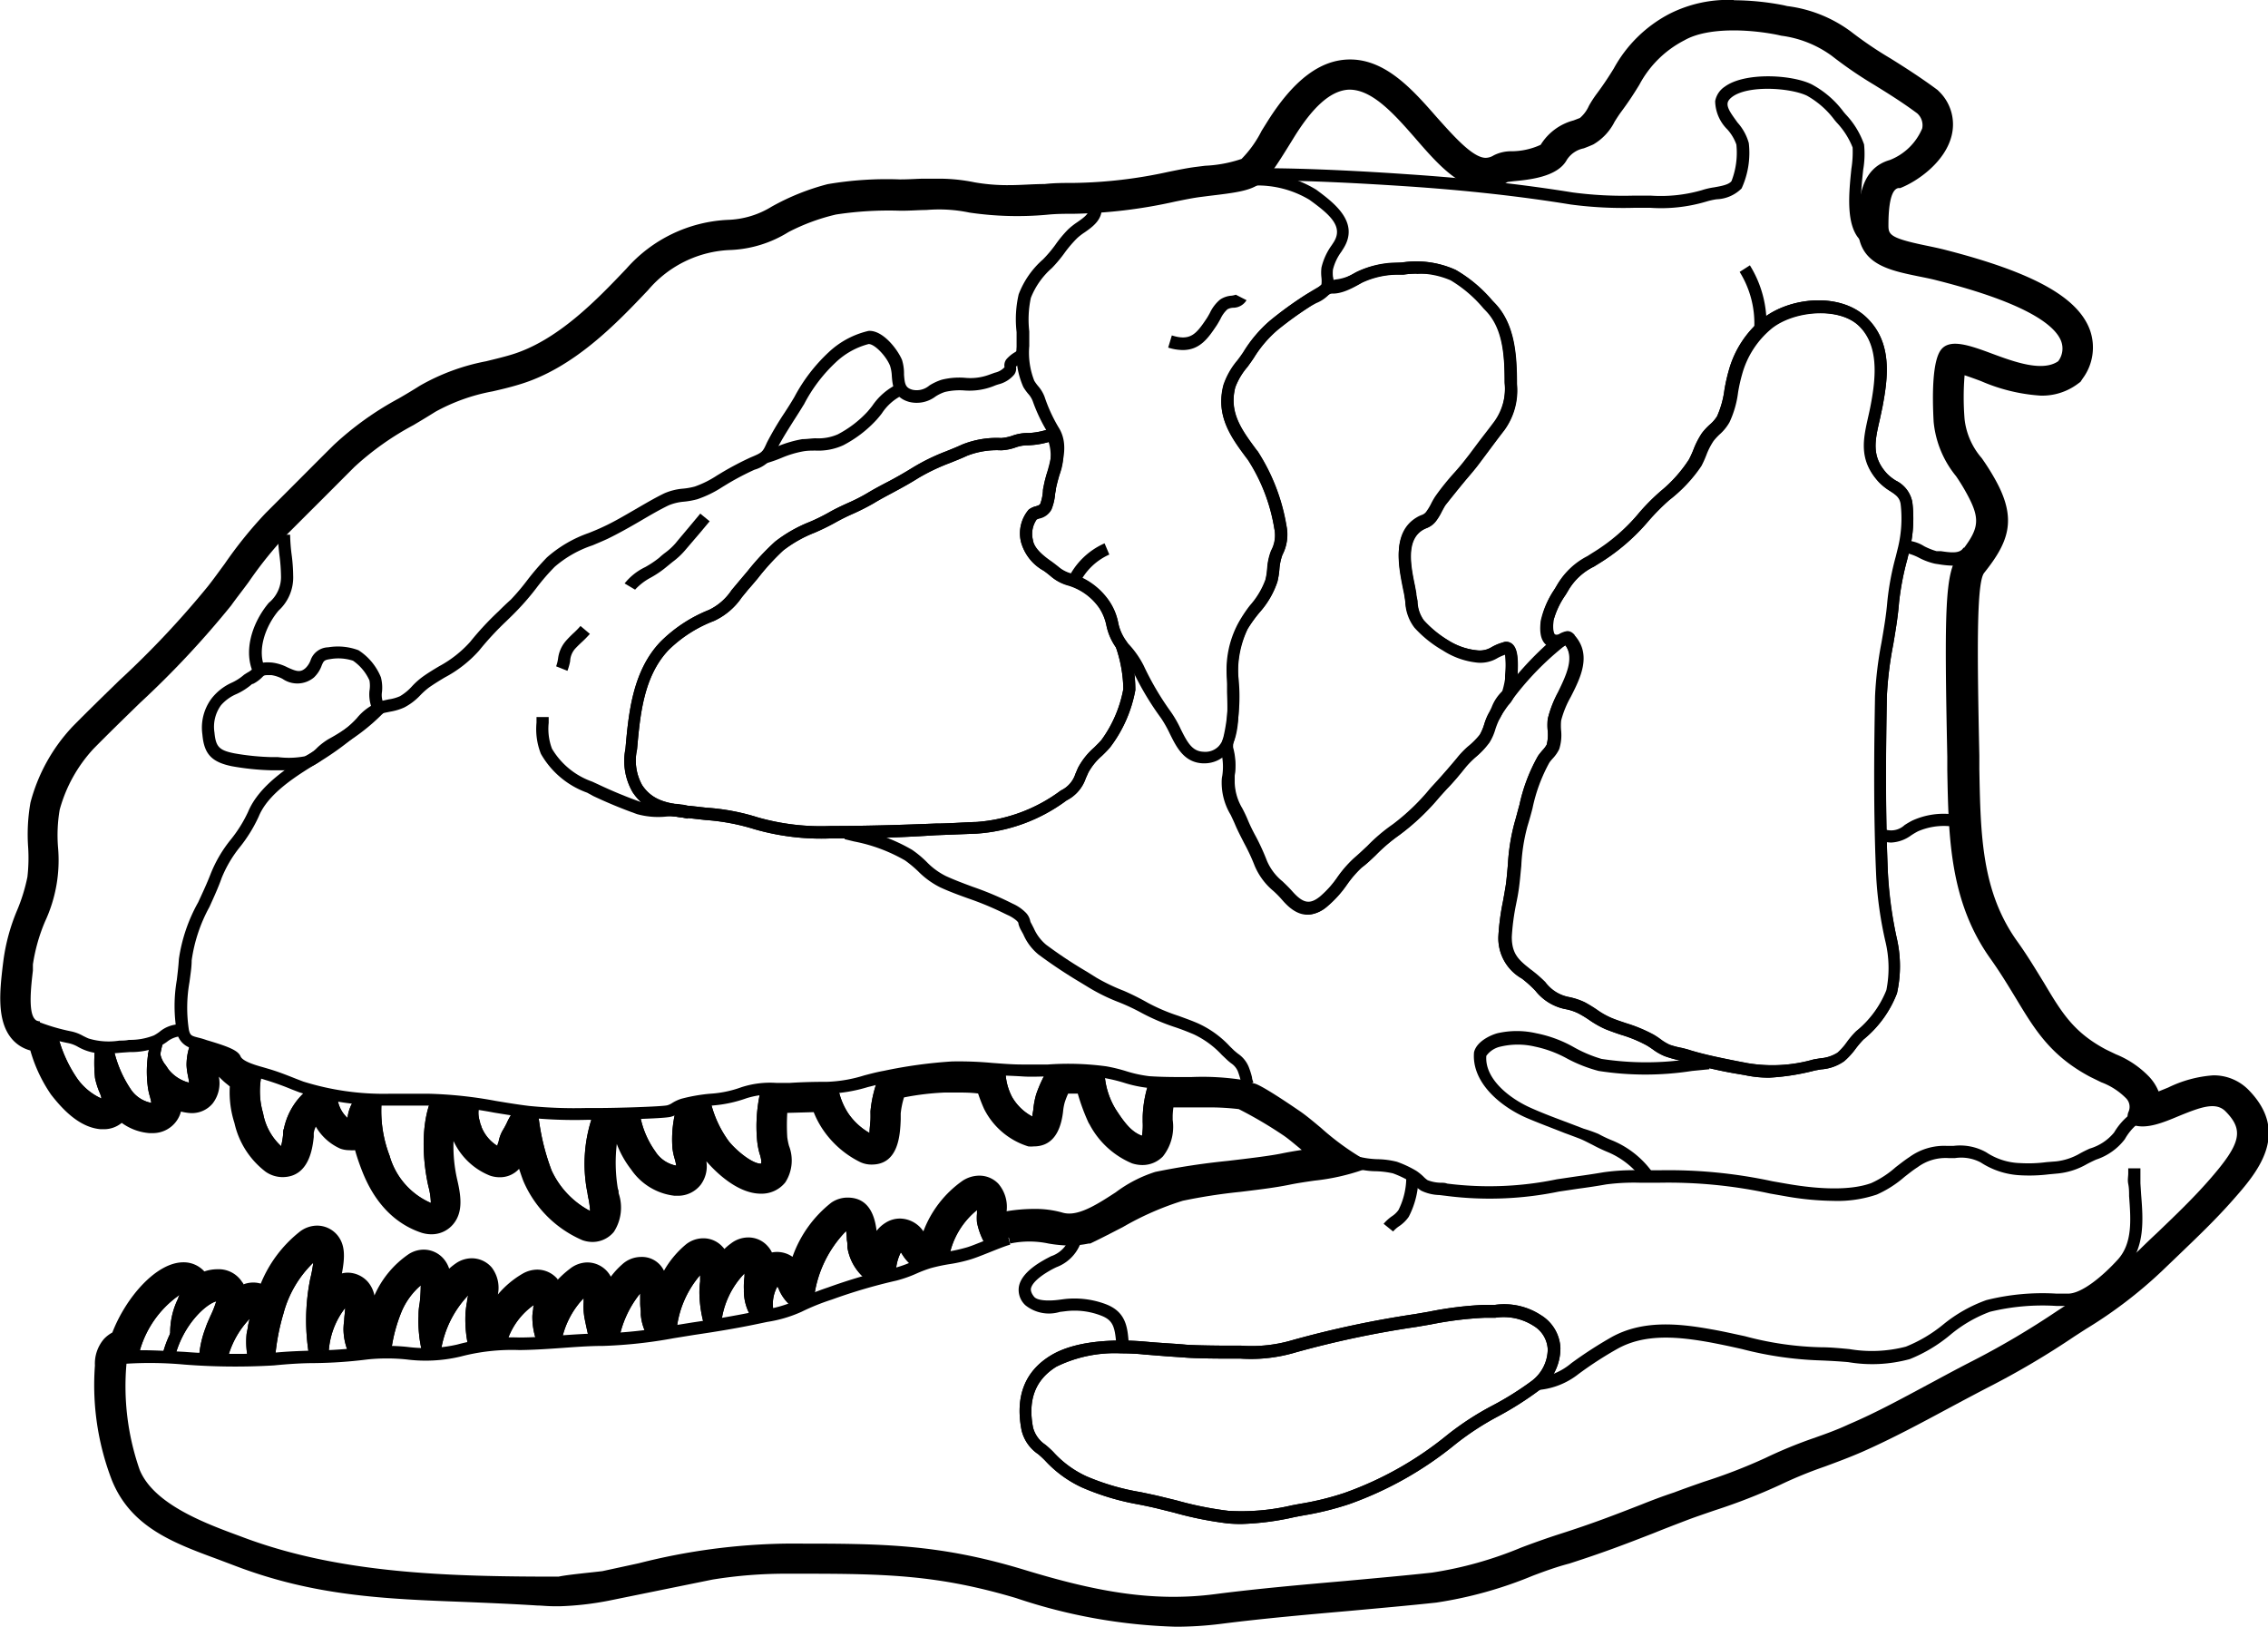 <svg xmlns="http://www.w3.org/2000/svg" viewBox="0 0 186.13 133.51">
	<title>Majungasaurus crenatissimus</title>
	<g class="outline">
		<path d="M185.06,44a19.87,19.87,0,0,1,3.69.37,10.12,10.12,0,0,1,4.67,1.75c2.14,1.73,4.38,2.76,7.05,4.76,1.78,1.82-1,4.08-2.47,4.66-1.75.5-2.28,2.22-2.25,5,0,3.18,3.29,3.18,6.17,3.92,3.21.82,13,3.45,10.16,7.5a3,3,0,0,1-1.81.53c-2.37,0-5.44-1.84-7-1.84a.93.93,0,0,0-.78.31c-.47.6-.66,2.67-.5,5.58.14,2.61,1.78,3.91,2.83,5.92,1.18,2.23.87,3.21-.83,5.33-1,1.25-1.08,4-.83,16.25.12,5.84,0,11.44,3.5,16.33,3,4.14,3.6,7.18,8,9.5a9.3,9.3,0,0,1,3,1.84c1.05,1.16-.1,1.91.41,2.08a2,2,0,0,0,.61.09c1.66,0,3.94-1.66,5.7-1.66a1.94,1.94,0,0,1,1.44.57c2,2,1.17,3.5-1.33,6.34-1.8,2-3.68,3.73-5.75,5.75a41.21,41.21,0,0,1-6.83,5.08A67.85,67.85,0,0,1,205,154c-3.3,1.69-6.71,3.68-10.25,5.25-2.27,1-4.61,1.63-6.81,2.75-1.91,1-5.46,2-7.52,2.83-4,1.52-5.68,2.28-9.5,3.5-3.43,1.1-6.93,2.78-10.5,3.17-5.34.58-11.82,1-17.75,1.75a26.6,26.6,0,0,1-3.41.22,42.64,42.64,0,0,1-12.53-2.27c-6.8-2.06-11.36-2.12-18.21-2.12h-1.19c-5.81,0-9.56,1.14-15,2.25h0a23.75,23.75,0,0,1-3.67.42h-.42c-.55,0-1,0-1.25,0-9.33-.61-16.21-.08-24.3-3.18-4.06-1.56-7.49-2.46-8.88-5.86A20.08,20.08,0,0,1,52.6,154a1,1,0,0,1,1.09-1h0c.74-2.92,3.13-5.37,4.23-5.37h0c.92,0-.79,1.74-.62,3.8l0,.1a8.56,8.56,0,0,0-.61,1.68l.61-1.68c1-2,2.56-3.33,3.44-3.33h0c.92,0-.25,1.87-.57,2.85a8.06,8.06,0,0,0-.52,2.32H61c.65-2.15,1.52-3.35,2.45-3.95a.49.49,0,0,1,.22-.08c.43,0,0,1.47-.1,2.12a4.75,4.75,0,0,0,.08,1.87l1.26,0a19.36,19.36,0,0,1,.73-3.74,9.35,9.35,0,0,1,3-4.77.41.41,0,0,1,.24-.11c.4,0,.13,1.36-.08,2.27a17.51,17.51,0,0,0-.22,6.18l.74-.12c.33-2.16,1-3.79,1.88-4.39a.43.43,0,0,1,.21-.08c.5,0,.12,1.89.12,2.48a4.44,4.44,0,0,0,.41,1.88l2.48-.21a13.22,13.22,0,0,1,1-3.42,5.92,5.92,0,0,1,2.07-2.56.32.32,0,0,1,.16-.06c.54,0,.09,2.54.09,3.23a12.39,12.39,0,0,0,.15,3l.62,0a9,9,0,0,1,2.89-5.44.43.43,0,0,1,.2-.08c.45,0-.08,1.73-.08,2.4a8.8,8.8,0,0,0,.21,2.55l2.15-.25a6.91,6.91,0,0,1,2.85-3.68.51.51,0,0,1,.24-.09c.45,0,0,1.28,0,1.65a5.26,5.26,0,0,0,.37,2h1a7.35,7.35,0,0,1,2.47-4.15.37.37,0,0,1,.23-.11c.4,0,.1,1.51.26,2.31.09.44.26,1.24.38,1.75l1.42-.07a7.49,7.49,0,0,1,2.11-4.37.31.31,0,0,1,.21-.11c.43,0,.32,1.76.4,2.12a4.67,4.67,0,0,0,.6,2l1.36-.13a8.28,8.28,0,0,1,2.55-5.45.4.4,0,0,1,.21-.09c.43,0,0,1.73.08,2.39a8.85,8.85,0,0,0,.37,2.5l.51-.08a7.35,7.35,0,0,1,2.5-4.78.4.4,0,0,1,.23-.1c.39,0,0,1.42.08,2.07a3.4,3.4,0,0,0,.64,2.19l.82-.17a3.16,3.16,0,0,1,.73-2.87l.1,0c.4,0,.65,1.6,1.7,2.15l.77-.53a9.59,9.59,0,0,1,3-6,.57.57,0,0,1,.26-.09c.49,0,.39,1.28.48,1.92a3.71,3.71,0,0,0,1.75,2.57l1.18-.37c0-.85.24-2,.77-2.36a.24.24,0,0,1,.13,0c.38,0,.61,1.1,1.62,1.63l1.83-.57a6.93,6.93,0,0,1,2.77-4.48.59.59,0,0,1,.28-.1c.41,0,.18,1.09.25,1.65a5.93,5.93,0,0,0,.65,1.67,10.92,10.92,0,0,1,3.58-.59,6.09,6.09,0,0,1,1.72.2,4.09,4.09,0,0,0,1.19.18c2.89,0,5.57-3,7.55-3.48,2.36-.58,7.9-1,10.33-1.5,2-.42,4.14-.47,6-1.21-2.08-1.13-3.83-3-5.17-3.88a26.15,26.15,0,0,0-4.41-2.5,23.39,23.39,0,0,0-3-.17c-1,0-2,0-2.95,0-.46,0-.93,0-1.4,0a8.94,8.94,0,0,0-.49,2.69c0,.68.16,2.07-.48,2.07a.54.54,0,0,1-.2,0,5.08,5.08,0,0,1-2.45-2.38,15.24,15.24,0,0,1-1-3.4l-3.57-.08a10.79,10.79,0,0,0-1,2.12c-.32.94-.17,2.24-.64,2.24h0a4.23,4.23,0,0,1-2.2-1.92,6.48,6.48,0,0,1-.54-1.55,4,4,0,0,1-.07-.77,22.86,22.86,0,0,0-3.56-.27l-1,0a23.16,23.16,0,0,0-4.78.7,9.55,9.55,0,0,0-.72,2.85c-.06.7,0,2.38-.41,2.38a.13.13,0,0,1-.08,0,6.07,6.07,0,0,1-2.28-2,6,6,0,0,1-.92-2.37l-5.43.14a15.82,15.82,0,0,0-.23,4c.07,1.12.88,2.5-.18,2.5s-2.69-1.55-3.09-2.12a10.42,10.42,0,0,1-1.57-3.34l-1.69.19a8.78,8.78,0,0,0-.41,3.48c.06.73.72,2-.08,2h-.08a3,3,0,0,1-2.15-1.39,7.51,7.51,0,0,1-1.35-3.18l-2.8-.1a11.74,11.74,0,0,0-.5,6.4c.1.68.5,2.05-.12,2.05a.93.93,0,0,1-.19,0,7.37,7.37,0,0,1-3.6-3.66,19,19,0,0,1-1.14-4.87l-.94-.1a5.55,5.55,0,0,0-1,1.79c-.2.51-.29,1.57-.71,1.57l-.11,0a3.59,3.59,0,0,1-1.81-2,3.65,3.65,0,0,1-.31-2l-2.8-.29a11.86,11.86,0,0,0-.29,6.91c.15.67.45,2-.17,2l-.2,0A6.49,6.49,0,0,1,74.3,137a10.16,10.16,0,0,1-.68-4.83l-1-.07c-.93.77-.66,2.29-1.07,2.29h-.07A3,3,0,0,1,70,131.8l-1.35-.26a5.06,5.06,0,0,0-2,3.07c-.1.65-.14,1.94-.64,1.94a.63.63,0,0,1-.28-.1,5.17,5.17,0,0,1-1.77-2.94,7.05,7.05,0,0,1-.12-3.54,2.26,2.26,0,0,1-1.24-.66,6.59,6.59,0,0,1-.7-.74,8.32,8.32,0,0,0-3.05-.91h0c-.23,0-.1.64-.14,1.05a5.23,5.23,0,0,0-.05.65c0,.59.48,2,0,2h0A3.58,3.58,0,0,1,56.2,130a4,4,0,0,1-.46-2.52l-.49.21a4.8,4.8,0,0,0,0,3.22c.2.7.83,2,0,2h-.07a3,3,0,0,1-2.15-1.38,9.86,9.86,0,0,1-1.51-3.66l-.49.08a11.6,11.6,0,0,0,0,2.36c.11.8,1,2.28.23,2.28h-.07c-1.1-.1-2.22-1.52-2.67-2.08a11.51,11.51,0,0,1-1.64-3.95l-.86-.34h0c-1.76,0-1.21-3.39-1-5.25.27-2.53,1.57-4.38,1.95-6.76.32-2-.18-4,.24-6A12.3,12.3,0,0,1,50.17,103c4.16-4.25,7.94-7.43,11.25-11.67A63.27,63.27,0,0,1,66,85.5c2.1-2.1,3.5-3.51,5.58-5.58s4.23-3,6.74-4.6c2.1-1.31,4.47-1.55,7-2.28,4.21-1.23,7.54-4.61,10.4-7.62,4.75-5,7.66-2.25,11.58-4.84a17.11,17.11,0,0,1,4-1.58,31.45,31.45,0,0,1,5.42-.33c1.55,0,2.39-.1,3.28-.1a12.92,12.92,0,0,1,2.47.26,17.32,17.32,0,0,0,3.27.27c1.77,0,3.58-.16,5.23-.18,5.41-.09,8.1-1.06,10.33-1.34,5.06-.63,4.61-.37,7.24-4.58,1.92-3.07,3.58-4.19,5.11-4.19,4.09,0,7.12,8.07,11.09,8.07a3.27,3.27,0,0,0,1.64-.46c.25-.15,3.77-.06,4.59-1.59.54-1,1.53-1,2.39-1.47,1-.51,1.39-1.57,2.11-2.53,2.19-2.94,2.12-4.17,5.33-6a9,9,0,0,1,4.31-.87m0-2h0a10.66,10.66,0,0,0-5.3,1.14,11,11,0,0,0-4.56,4.48c-.37.6-.8,1.27-1.39,2.06-.26.35-.47.68-.65,1a2.79,2.79,0,0,1-.74,1l-.52.2a4.53,4.53,0,0,0-2.7,2,5.75,5.75,0,0,1-2.46.53,3.14,3.14,0,0,0-1.4.34,1.28,1.28,0,0,1-.65.2c-1.07,0-2.67-1.83-4-3.31-1.95-2.23-4.17-4.76-7.13-4.76h0c-2.43,0-4.65,1.68-6.81,5.13l-.45.72A9.13,9.13,0,0,1,144.7,55a10.8,10.8,0,0,1-3,.56l-.71.09c-.73.09-1.49.25-2.29.41a38.49,38.49,0,0,1-7.82.91c-.77,0-1.56,0-2.34.09-.94,0-1.92.09-2.86.09a15.56,15.56,0,0,1-2.89-.23,14.55,14.55,0,0,0-2.85-.3c-.42,0-.82,0-1.29,0s-1.16.06-2,.06a28.82,28.82,0,0,0-5.92.39,19.26,19.26,0,0,0-4.6,1.85A7.29,7.29,0,0,1,102.52,60,11.82,11.82,0,0,0,94.22,64c-2.39,2.51-5.66,5.95-9.51,7.08-.67.2-1.36.36-2,.52a17.51,17.51,0,0,0-5.43,2c-.6.38-1.19.73-1.76,1.06a25.59,25.59,0,0,0-5.33,3.82c-1.4,1.39-2.49,2.49-3.69,3.69l-1.9,1.9a34.53,34.53,0,0,0-3.35,4.15c-.48.65-.93,1.28-1.39,1.86a75.14,75.14,0,0,1-7.26,7.71c-1.23,1.2-2.51,2.44-3.84,3.79a14.45,14.45,0,0,0-3.45,6.23,15,15,0,0,0-.19,3.67,13.74,13.74,0,0,1-.06,2.43,14.38,14.38,0,0,1-.83,2.7,16,16,0,0,0-1.14,4.16l-.06.47c-.23,2-.52,4.52.79,6a3,3,0,0,0,1.48.91A12.29,12.29,0,0,0,47,131.77c.89,1.14,2.28,2.69,4.07,2.84h.24a2.29,2.29,0,0,0,1.49-.52,4.45,4.45,0,0,0,2.26.84h.24a2.38,2.38,0,0,0,2-1,2.34,2.34,0,0,0,.36-.77,4.31,4.31,0,0,0,.83.13h.07a2.22,2.22,0,0,0,1.7-.79,2.71,2.71,0,0,0,.51-2.2c.16.16.34.34.53.5l.37.3a8.23,8.23,0,0,0,.38,3,6.92,6.92,0,0,0,2.56,4,2.45,2.45,0,0,0,1.38.44c2.19,0,2.47-2.39,2.57-3.29,0-.12,0-.24,0-.33a1.84,1.84,0,0,1,.17-.52,4.39,4.39,0,0,0,2,1.8,2.15,2.15,0,0,0,.75.13,2.56,2.56,0,0,0,.47,0c.12.44.27.89.44,1.35.4,1.06,1.6,4.28,5,5.42a2.71,2.71,0,0,0,.83.13,2.3,2.3,0,0,0,1.81-.86c.81-1,.6-2.33.31-3.59a12.31,12.31,0,0,1-.31-3.2A5.57,5.57,0,0,0,83,138.41a2.39,2.39,0,0,0,.79.14,2.1,2.1,0,0,0,1.62-.69c.11.33.22.66.35,1a9.24,9.24,0,0,0,4.86,4.86,2.54,2.54,0,0,0,.8.14,2.27,2.27,0,0,0,1.77-.83,3.66,3.66,0,0,0,.39-3.17c0-.13,0-.25-.06-.35a13,13,0,0,1-.09-3.69,8.05,8.05,0,0,0,1.18,2.1,5,5,0,0,0,3.56,2.15h.25a2.36,2.36,0,0,0,1.9-.91,2.54,2.54,0,0,0,.46-1.92c.65.75,2.49,2.66,4.48,2.66a2.49,2.49,0,0,0,2-.93,3.32,3.32,0,0,0,.3-3,5.36,5.36,0,0,1-.14-.7,15.94,15.94,0,0,1,0-2l2.17-.06a7.35,7.35,0,0,0,.76,1.44,7.93,7.93,0,0,0,3,2.63,2.16,2.16,0,0,0,1,.23c2.23,0,2.33-2.49,2.38-3.69,0-.19,0-.37,0-.51A6.78,6.78,0,0,1,117,132a22.07,22.07,0,0,1,3.34-.4c.32,0,.62,0,.92,0,.61,0,1.22,0,1.82.08a13.35,13.35,0,0,0,.49,1.26l0,0a6.07,6.07,0,0,0,3.63,3.08,2.28,2.28,0,0,0,.45,0c1.36,0,2.17-.95,2.4-2.82a4.37,4.37,0,0,1,.14-.79,6.47,6.47,0,0,1,.28-.72h.79a16.86,16.86,0,0,0,.83,2.27l.06.13.08.13a7,7,0,0,0,3.48,3.19,2.8,2.8,0,0,0,.85.14,2.34,2.34,0,0,0,1.69-.71,3.93,3.93,0,0,0,.8-3c0-.13,0-.24,0-.34a6.51,6.51,0,0,1,.06-.68l1.29,0,1.49,0a20.81,20.81,0,0,1,2.58.14,34.36,34.36,0,0,1,3.7,2.18c.41.28.92.72,1.47,1.17l0,0c-.52.08-1.06.17-1.6.28-1,.21-2.78.42-4.48.62a59.22,59.22,0,0,0-5.93.9,10.9,10.9,0,0,0-3.26,1.68c-1.25.81-2.66,1.74-3.81,1.74a2,2,0,0,1-.6-.09,8.2,8.2,0,0,0-2.31-.29,13.89,13.89,0,0,0-2.23.19,2.91,2.91,0,0,0-.68-2.26,2.15,2.15,0,0,0-1.57-.66h0a2.53,2.53,0,0,0-1.35.41,8.9,8.9,0,0,0-3.23,4.16,2.35,2.35,0,0,0-1.92-1.05,2.2,2.2,0,0,0-1.19.35,2.72,2.72,0,0,0-.73.66c-.21-1.81-1-2.73-2.38-2.73h0a2.36,2.36,0,0,0-1.33.41,9.76,9.76,0,0,0-3.19,4.45,2.22,2.22,0,0,0-1.69-.36,2.16,2.16,0,0,0-.36-.53,2.11,2.11,0,0,0-1.58-.7,2.33,2.33,0,0,0-1.43.5,4.1,4.1,0,0,0-.53.45,1.19,1.19,0,0,0-.15-.18,2.11,2.11,0,0,0-1.58-.7,2.3,2.3,0,0,0-1.4.48,7.86,7.86,0,0,0-1.83,2.18,2,2,0,0,0-1.89-1.13,2.31,2.31,0,0,0-1.55.62,6.51,6.51,0,0,0-.92,1,2.19,2.19,0,0,0-1.91-1.17h0a2.34,2.34,0,0,0-1.46.53,7.8,7.8,0,0,0-1,.9l0-.06a2.19,2.19,0,0,0-1.67-.78,2.47,2.47,0,0,0-1.23.35,7.69,7.69,0,0,0-2,1.69,2.75,2.75,0,0,0-.5-2.21,2.16,2.16,0,0,0-1.64-.76,2.31,2.31,0,0,0-1.27.39,5.6,5.6,0,0,0-.59.46,2.35,2.35,0,0,0-.48-.84,2.16,2.16,0,0,0-1.61-.72h0a2.3,2.3,0,0,0-1.23.37,8,8,0,0,0-2.81,3.39,2.49,2.49,0,0,0-.56-1.14,2.25,2.25,0,0,0-1.62-.73,2,2,0,0,0-.49.06c.27-1.42.25-2.35-.35-3.11a2.17,2.17,0,0,0-1.69-.81h0a2.36,2.36,0,0,0-1.46.53,10.46,10.46,0,0,0-3.16,4.23,2.1,2.1,0,0,0-.61-.09h0a2.24,2.24,0,0,0-.81.15c0-.08-.09-.16-.14-.24a2.28,2.28,0,0,0-2-1,3.29,3.29,0,0,0-1.07.18,2.28,2.28,0,0,0-1.72-.75c-2.23,0-4.72,2.89-5.83,5.76a2.81,2.81,0,0,0-.68.52A3.11,3.11,0,0,0,50.6,154,21.7,21.7,0,0,0,52,163.43c1.56,3.82,5,5.11,8.67,6.46l1.35.51c6.57,2.52,12.31,2.75,19,3,1.89.08,3.84.16,5.91.29.32,0,.78.06,1.38.06h.47a24.81,24.81,0,0,0,4-.46l8.51-1.73a37.53,37.53,0,0,1,6.09-.48h1.19c7,0,11.24.1,17.63,2a44.93,44.93,0,0,0,13.11,2.35,29.85,29.85,0,0,0,3.66-.23c3.44-.44,7.08-.76,10.6-1.07,2.52-.23,4.89-.44,7.11-.68a33.73,33.73,0,0,0,7.91-2.2c1-.38,2-.74,3-1,2.89-.93,4.57-1.58,6.91-2.49.79-.32,1.67-.66,2.69-1.05.65-.25,1.48-.53,2.35-.83a48.16,48.16,0,0,0,5.36-2.09,34.54,34.54,0,0,1,3.66-1.5c1-.37,2-.74,3.06-1.2,2.45-1.08,4.81-2.35,7.1-3.58,1.12-.6,2.19-1.17,3.25-1.72a67.54,67.54,0,0,0,7.1-4.19l.93-.6a37,37,0,0,0,6.2-4.72l1.43-1.37c1.54-1.48,3-2.87,4.43-4.49,1.92-2.18,4.82-5.46,1.26-9.06a4,4,0,0,0-2.87-1.17,10,10,0,0,0-3.7,1l-.79.32a3.9,3.9,0,0,0-.75-1.18,7.89,7.89,0,0,0-2.76-1.87l-.79-.38c-2.66-1.41-3.63-3-5.11-5.49-.62-1-1.31-2.17-2.2-3.41-2.92-4.09-3-8.73-3.1-14.11l0-1.1c-.18-8.52-.24-14.17.39-15,2-2.5,2.71-4.35,1-7.51a18.94,18.94,0,0,0-1.2-1.92,5.86,5.86,0,0,1-1.4-3.18,22,22,0,0,1,0-3.61c.43.14.95.33,1.35.48a14.62,14.62,0,0,0,4.89,1.19,4.88,4.88,0,0,0,3-.93l.27-.2.18-.27a4.28,4.28,0,0,0,.59-4c-1-2.69-4.68-4.72-11.91-6.57-.55-.14-1.09-.25-1.62-.36-2.88-.6-3-.89-3-1.64,0-2.82.6-3,.8-3.06l.08,0,.09,0c1.44-.56,3.76-2.19,4.24-4.41a3.77,3.77,0,0,0-1.06-3.52l-.11-.11-.12-.09c-1.36-1-2.62-1.8-3.74-2.5a31.56,31.56,0,0,1-3.26-2.21,11.08,11.08,0,0,0-5.22-2.09l-.3-.07a21.82,21.82,0,0,0-4.09-.41Z" transform="translate(-42.81 -41.96)"/>
	</g>
	<g class="skull">
		<path d="M144.7,167a11.25,11.25,0,0,1-1.16-.05,29.44,29.44,0,0,1-4.41-.89l-1.25-.31c-.52-.13-1.06-.24-1.61-.35A20.59,20.59,0,0,1,131.6,164a9.54,9.54,0,0,1-3-2.18,7.54,7.54,0,0,0-.59-.55,3.27,3.27,0,0,1-1.37-2c-.52-2.75.28-4.79,2.38-6.08,2.39-1.47,6.25-1.29,7.81-1.15.65.06,1.25.1,1.85.14s.95.06,1.47.11c.95.07,3.27.08,3.3.08h1.24a11.81,11.81,0,0,0,4.24-.47,82.89,82.89,0,0,1,10-2.12l1.16-.2a29.21,29.21,0,0,1,4.58-.56l.85,0a5.49,5.49,0,0,1,3.74.84,3.33,3.33,0,0,1,1.61,2.7,4.31,4.31,0,0,1-1.73,3.46,26.91,26.91,0,0,1-3.33,2.12,23,23,0,0,0-3.55,2.31,29.18,29.18,0,0,1-8.72,4.92,24.54,24.54,0,0,1-3.78.93l-.69.13A22.41,22.41,0,0,1,144.7,167Zm-9.88-14a10.87,10.87,0,0,0-5.31,1.09c-1.73,1.07-2.36,2.71-1.92,5a2.44,2.44,0,0,0,1,1.4,7.68,7.68,0,0,1,.67.61,8.37,8.37,0,0,0,2.74,2,19.35,19.35,0,0,0,4.44,1.29c.56.12,1.11.23,1.64.36l1.27.31a28.45,28.45,0,0,0,4.26.86,18,18,0,0,0,5.22-.45l.7-.13a23.35,23.35,0,0,0,3.62-.89,28.26,28.26,0,0,0,8.43-4.75,23.61,23.61,0,0,1,3.7-2.41,25,25,0,0,0,3.2-2,3.29,3.29,0,0,0,1.35-2.62,2.38,2.38,0,0,0-1.15-1.92,4.54,4.54,0,0,0-3.16-.67l-.88,0a29.16,29.16,0,0,0-4.42.55l-1.17.2a80.11,80.11,0,0,0-9.9,2.09,12.83,12.83,0,0,1-4.54.51h-1.22c-.1,0-2.39,0-3.38-.09l-1.46-.1-1.88-.15C136.33,153.05,135.64,153,134.82,153Z" transform="translate(-42.81 -41.96)"/>
		<path d="M193.28,140.49a23.92,23.92,0,0,1-4-.39l-1.2-.21a39.34,39.34,0,0,0-9.11-.89c-.48,0-1,0-1.56,0a17.47,17.47,0,0,0-2.79.14c-.78.14-1.53.25-2.28.35l-1.61.24a28.11,28.11,0,0,1-9.3.34l-.5-.06a3.63,3.63,0,0,1-1.49-.36,3.21,3.21,0,0,1-.53-.43,2,2,0,0,0-.38-.32,8,8,0,0,0-1.41-.67,7.14,7.14,0,0,0-1.34-.17,6.66,6.66,0,0,1-2-.32l.42-.91a7.2,7.2,0,0,0,1.67.24,7,7,0,0,1,1.58.21,8.89,8.89,0,0,1,1.6.75,4.25,4.25,0,0,1,.57.46,2.17,2.17,0,0,0,.35.3A3.11,3.11,0,0,0,161,139c.21,0,.41,0,.57.07a27.29,27.29,0,0,0,9-.35l1.62-.24c.74-.1,1.47-.21,2.24-.34a17.7,17.7,0,0,1,3-.16c.53,0,1.05,0,1.51,0a40.37,40.37,0,0,1,9.33.9l1.2.21c3,.52,5.38.5,6.91-.06a7.86,7.86,0,0,0,2-1.3c.39-.3.77-.6,1.14-.84a4.85,4.85,0,0,1,3.1-.91h.49a4.4,4.4,0,0,1,2.7.52,5.31,5.31,0,0,0,2.8.89,11.42,11.42,0,0,0,2.16-.08l.77-.06a5,5,0,0,0,2-.67c.24-.13.5-.26.77-.38a4.08,4.08,0,0,0,2-1.32,5.4,5.4,0,0,1,1.24-1.44l.64.77a4.46,4.46,0,0,0-1,1.22,4.87,4.87,0,0,1-2.35,1.67c-.29.13-.53.25-.76.37a5.92,5.92,0,0,1-2.36.77l-.75.07a13.24,13.24,0,0,1-2.34.08,6.51,6.51,0,0,1-3.26-1.05,3.42,3.42,0,0,0-2.12-.36h-.51a3.86,3.86,0,0,0-2.56.75c-.35.22-.71.51-1.07.79a9.06,9.06,0,0,1-2.27,1.45A10.06,10.06,0,0,1,193.28,140.49Z" transform="translate(-42.81 -41.96)"/>
		<path d="M134.42,152.21c-.12-1.39-.26-1.94-1.28-2.32a6,6,0,0,0-2.86-.35l-.49.06a3.09,3.09,0,0,1-2.82-.54,1.71,1.71,0,0,1-.55-1.47c.1-.76.78-1.51,2-2.21.22-.13.44-.24.65-.35a2.38,2.38,0,0,0,1.44-1.32l.93.38a3.39,3.39,0,0,1-1.93,1.84c-.19.09-.39.19-.59.31-.9.52-1.46,1.06-1.51,1.49,0,.08,0,.3.27.63s1.22.35,2,.25l.54-.07a7.33,7.33,0,0,1,3.3.41c1.71.63,1.82,1.92,1.92,3.17Z" transform="translate(-42.81 -41.96)"/>
		<path d="M169.11,156l-.1-1a5.16,5.16,0,0,0,2.75-1.19,34.26,34.26,0,0,1,3.34-2.16c2.52-1.38,5.42-1.12,8.17-.62.93.16,1.83.37,2.73.56a26.15,26.15,0,0,0,6.25.91h0c.77,0,1.57.08,2.33.15a11.06,11.06,0,0,0,4.64-.2,11.69,11.69,0,0,0,3.07-1.82,11.91,11.91,0,0,1,3.54-2,19,19,0,0,1,5.76-.53h.94c1.13,0,2.85-1.44,4.08-2.79s1.07-3.31.93-5.21c0-.33,0-.65-.07-1s0-.58,0-.87v-.41h1v.43c0,.26,0,.53,0,.8l.06.94c.16,2,.33,4.3-1.18,6-1.06,1.17-3.1,3.12-4.82,3.12h-.95a18.18,18.18,0,0,0-5.46.48,11.11,11.11,0,0,0-3.24,1.88,12.34,12.34,0,0,1-3.33,2,11.71,11.71,0,0,1-5.06.25c-.79-.07-1.54-.11-2.27-.14h0a29.16,29.16,0,0,1-6.44-.93c-.88-.2-1.77-.39-2.68-.56-2.58-.46-5.27-.72-7.52.52a30.39,30.39,0,0,0-3.23,2.09A6.15,6.15,0,0,1,169.11,156Z" transform="translate(-42.81 -41.96)"/>
		<path d="M157.14,143l-.78-.63a3.67,3.67,0,0,1,.67-.61,2,2,0,0,0,.55-.52,6,6,0,0,0,.64-2.73l1-.05a7.12,7.12,0,0,1-.8,3.34,3,3,0,0,1-.79.77A2.56,2.56,0,0,0,157.14,143Z" transform="translate(-42.81 -41.96)"/>
		<path d="M141.67,104.59h-.13c-1.55-.06-2.17-1.31-2.72-2.42a9.86,9.86,0,0,0-.72-1.28A23.71,23.71,0,0,1,135.78,97a6.48,6.48,0,0,0-1.1-1.56l-.25-.3a4.74,4.74,0,0,1-.82-1.85,4.12,4.12,0,0,0-.57-1.41,4.75,4.75,0,0,0-2.67-1.9A3.61,3.61,0,0,1,129,89.2c-.14-.11-.3-.25-.55-.42a3.85,3.85,0,0,1-1.86-2.4,3,3,0,0,1,.64-2.6,1.51,1.51,0,0,1,.59-.28c.23-.07.32-.11.37-.22a3.73,3.73,0,0,0,.21-1c0-.19.05-.36.08-.52.07-.37.18-.75.29-1.13.32-1.16.62-2.25.05-3.14a13.47,13.47,0,0,1-1.26-2.63,1.92,1.92,0,0,0-.37-.59,4.1,4.1,0,0,1-.4-.56,6.8,6.8,0,0,1-.55-3.29c0-.43,0-.81,0-1.21a9.1,9.1,0,0,1,.17-3.1,7.21,7.21,0,0,1,2-2.87,10.4,10.4,0,0,0,1-1.18,9.73,9.73,0,0,1,1.06-1.28,5.82,5.82,0,0,1,.72-.57c.67-.46,1.06-.77,1-1.25l1-.19c.22,1.15-.7,1.79-1.37,2.26a4.66,4.66,0,0,0-.6.46,10,10,0,0,0-1,1.16,11,11,0,0,1-1.08,1.3,6.35,6.35,0,0,0-1.73,2.45,8.5,8.5,0,0,0-.13,2.75c0,.42,0,.82,0,1.2a6.31,6.31,0,0,0,.41,2.85,3.46,3.46,0,0,0,.31.43,2.91,2.91,0,0,1,.53.87A12.85,12.85,0,0,0,129.67,77c.82,1.27.42,2.69.07,4-.1.36-.2.71-.27,1.06,0,.13-.05.29-.07.45a4.29,4.29,0,0,1-.3,1.27,1.47,1.47,0,0,1-1,.73l-.2.07a2.1,2.1,0,0,0-.32,1.72c.09.69.87,1.31,1.45,1.72.26.18.44.33.6.45a2.69,2.69,0,0,0,1.06.58,5.7,5.7,0,0,1,3.13,2.23,4.81,4.81,0,0,1,.75,1.76,3.86,3.86,0,0,0,.61,1.47l.25.29a7.63,7.63,0,0,1,1.24,1.77,23.3,23.3,0,0,0,2.22,3.78,9.26,9.26,0,0,1,.82,1.43c.56,1.13.95,1.82,1.86,1.86a1.53,1.53,0,0,0,1.21-.41c.86-.85.78-3,.73-4.48,0-.4,0-.78,0-1.11a9.18,9.18,0,0,1,.89-4.41,11.18,11.18,0,0,1,1-1.53,6.55,6.55,0,0,0,1.27-2.12,5.49,5.49,0,0,0,.14-.89,4.93,4.93,0,0,1,.32-1.49,2.66,2.66,0,0,0,.27-1.81,14.77,14.77,0,0,0-2.18-5.69l-.07-.09c-1.27-1.7-2.59-3.46-1.93-6a6.12,6.12,0,0,1,1.13-2c.18-.23.35-.47.51-.71A10.67,10.67,0,0,1,147,68.3a30.15,30.15,0,0,1,2.88-2.1,4.54,4.54,0,0,1,.45-.25,2.81,2.81,0,0,0,.93-.66,2.78,2.78,0,0,0,0-.54,3.44,3.44,0,0,1,0-.84,5.14,5.14,0,0,1,.84-1.83l.17-.26c.8-1.28-.31-2.25-2-3.47a8.29,8.29,0,0,0-4.49-1.17v-1a9.12,9.12,0,0,1,5.06,1.35c1.44,1.07,3.58,2.66,2.22,4.82l-.17.27a4.1,4.1,0,0,0-.69,1.47,2.81,2.81,0,0,0,0,.56,2.21,2.21,0,0,1,0,1.07,2.93,2.93,0,0,1-1.37,1.11l-.39.21a29.26,29.26,0,0,0-2.78,2,9.63,9.63,0,0,0-1.94,2.27c-.17.26-.35.51-.54.77a5.52,5.52,0,0,0-1,1.68c-.53,2.09.54,3.51,1.77,5.17l.07.08a16.11,16.11,0,0,1,2.36,6.1,3.6,3.6,0,0,1-.33,2.39,4.34,4.34,0,0,0-.25,1.2,6.63,6.63,0,0,1-.16,1,7.16,7.16,0,0,1-1.44,2.49,11.22,11.22,0,0,0-1,1.38,8.33,8.33,0,0,0-.77,4c0,.31,0,.68,0,1.07.06,1.81.14,4.06-1,5.22A2.51,2.51,0,0,1,141.67,104.59Z" transform="translate(-42.81 -41.96)"/>
		<path d="M144.75,131.05c-.06-.19-.1-.34-.13-.48a7.1,7.1,0,0,0-.23-.73,1.51,1.51,0,0,0-.56-.65c-.12-.1-.25-.2-.38-.33l-.37-.35a7.5,7.5,0,0,0-2.29-1.68c-.52-.22-1-.41-1.57-.6a17.23,17.23,0,0,1-2.66-1.13,17.18,17.18,0,0,0-1.93-.91,15.46,15.46,0,0,1-2.39-1.16l-.74-.45a40.68,40.68,0,0,1-3.46-2.3,4.34,4.34,0,0,1-1.25-1.66l-.21-.38a2.18,2.18,0,0,1-.19-.49c0-.08,0-.11-.17-.27a3,3,0,0,0-.73-.45l-.23-.11a25.19,25.19,0,0,0-3-1.25c-.75-.27-1.52-.55-2.28-.9a6.82,6.82,0,0,1-1.82-1.32,9.7,9.7,0,0,0-1.07-.89A13.4,13.4,0,0,0,112.9,111l-.78-.19.25-1,.77.19a14.23,14.23,0,0,1,4.53,1.69,8.5,8.5,0,0,1,1.2,1,5.73,5.73,0,0,0,1.57,1.15c.72.33,1.47.61,2.2.88a26,26,0,0,1,3.09,1.29l.2.1a3.49,3.49,0,0,1,1,.67,1.38,1.38,0,0,1,.42.7.68.68,0,0,0,.1.25l.21.41a3.69,3.69,0,0,0,1,1.33,36.35,36.35,0,0,0,3.37,2.23l.75.47a15.54,15.54,0,0,0,2.25,1.08,21,21,0,0,1,2,1,15.38,15.38,0,0,0,2.5,1.06c.54.2,1.09.39,1.63.63a8.14,8.14,0,0,1,2.58,1.87l.36.35c.12.1.22.19.33.27a2.4,2.4,0,0,1,.86,1.07,6.56,6.56,0,0,1,.27.85c0,.13.06.26.11.43Z" transform="translate(-42.81 -41.96)"/>
		<path d="M112.06,110.75H111a19.74,19.74,0,0,1-6.29-.76,17.5,17.5,0,0,0-4-.75l-1.35-.15-.18,0c-1.7-.22-3.3-.42-4.45-2.13a5.11,5.11,0,0,1-.59-3.56c.25-2.84.56-6.37,2.88-8.79A11.86,11.86,0,0,1,101,92a4.64,4.64,0,0,0,1.85-1.62l.57-.68.76-.9a20.45,20.45,0,0,1,2.24-2.4,11.44,11.44,0,0,1,2.82-1.61,15.67,15.67,0,0,0,1.59-.78c.52-.3,1.06-.55,1.59-.79a14.39,14.39,0,0,0,1.57-.8c.58-.35,1.13-.64,1.67-.92s1.29-.7,2-1.14A16.61,16.61,0,0,1,120.43,79c.45-.18.9-.36,1.33-.56a7.57,7.57,0,0,1,3.21-.54,3.68,3.68,0,0,0,.92-.19,3.66,3.66,0,0,1,1.36-.22,6.11,6.11,0,0,0,1.69-.34l.37.93a7,7,0,0,1-2.13.41,2.7,2.7,0,0,0-1,.17,4.05,4.05,0,0,1-1.21.24,6.69,6.69,0,0,0-2.79.45c-.45.21-.91.39-1.38.58a16.63,16.63,0,0,0-2.59,1.23c-.73.46-1.41.83-2.06,1.18s-1.06.56-1.62.9a18.73,18.73,0,0,1-1.67.85,16.31,16.31,0,0,0-1.51.75,18.59,18.59,0,0,1-1.68.82,10.38,10.38,0,0,0-2.58,1.46A19.31,19.31,0,0,0,105,89.41c-.26.31-.52.62-.78.91l-.54.66a5.58,5.58,0,0,1-2.26,1.92,10.84,10.84,0,0,0-3.73,2.38c-2.07,2.17-2.35,5.36-2.6,8.18a4.14,4.14,0,0,0,.42,2.92c.89,1.33,2.16,1.49,3.75,1.7l.18,0,1.33.15a17.9,17.9,0,0,1,4.25.8,18.91,18.91,0,0,0,6,.7h.19c2.81,0,5.65-.09,8.4-.2,1.11,0,2.23-.1,3.35-.13a13.12,13.12,0,0,0,6.91-2.58,2.28,2.28,0,0,0,1.2-1.37l.21-.49a5.83,5.83,0,0,1,1.32-1.66c.21-.21.42-.41.6-.62A10.23,10.23,0,0,0,135,98.49a11,11,0,0,0-.64-3.51l.91-.4a11.38,11.38,0,0,1,.72,4,11,11,0,0,1-2.09,4.72c-.2.23-.43.46-.66.68a5,5,0,0,0-1.11,1.37l-.21.47a3.17,3.17,0,0,1-1.57,1.81,13.94,13.94,0,0,1-7.42,2.73l-3.34.13C117.13,110.65,114.59,110.75,112.06,110.75Z" transform="translate(-42.81 -41.96)"/>
		<path d="M131.37,89.88l-.91-.43a6,6,0,0,1,3-2.91l.39.92A5,5,0,0,0,131.37,89.88Z" transform="translate(-42.81 -41.96)"/>
		<path d="M139.88,70.68a4.06,4.06,0,0,1-1.2-.2l.3-1c1.52.48,2-.11,2.85-1.38.1-.15.18-.3.27-.46a3.2,3.2,0,0,1,.84-1.1,1.92,1.92,0,0,1,.94-.32,1.67,1.67,0,0,0,.35-.08l.88.45a1.28,1.28,0,0,1-1.09.62,1.05,1.05,0,0,0-.48.13,2.48,2.48,0,0,0-.57.79c-.1.18-.2.36-.31.53C142,69.64,141.32,70.68,139.88,70.68Z" transform="translate(-42.81 -41.96)"/>
		<path d="M166.34,100.09l-1-.06a1.36,1.36,0,0,1,.5-.9.75.75,0,0,0,.18-.22,6.73,6.73,0,0,0,.31-1.27v-.16a8.39,8.39,0,0,0,0-1.8,3.84,3.84,0,0,0-.6.26,2.74,2.74,0,0,1-1.66.39,6.39,6.39,0,0,1-2.85-1,9.54,9.54,0,0,1-2.33-1.87,3.66,3.66,0,0,1-.75-2.1l-.09-.59-.12-.59c-.35-1.77-.88-4.44,1.12-5.64a2.36,2.36,0,0,1,.43-.21.76.76,0,0,0,.41-.33,4.25,4.25,0,0,0,.35-.58,5.67,5.67,0,0,1,.36-.63c.48-.68,1-1.32,1.56-1.94s.84-1,1.21-1.47l.65-.87c.48-.64,1-1.29,1.44-1.89a4.7,4.7,0,0,0,.83-3.2c0-2.19-.12-4.45-1.51-5.92l-.23-.24a10.63,10.63,0,0,0-2.69-2.3A6.85,6.85,0,0,0,158,64.5l-.54,0a7,7,0,0,0-2.85.65l-.13.07c-.76.43-2,1.14-3,.68l.43-.9c.5.24,1.57-.36,2.08-.65l.13-.07a7.83,7.83,0,0,1,3.25-.78l.53,0a7.82,7.82,0,0,1,4.39.61,11.4,11.4,0,0,1,3,2.51l.23.24c1.65,1.74,1.79,4.32,1.79,6.61a5.55,5.55,0,0,1-1.05,3.81c-.47.6-.94,1.24-1.42,1.88l-.65.87c-.38.51-.82,1-1.25,1.52s-1,1.23-1.5,1.86c-.11.17-.2.35-.3.53a4.56,4.56,0,0,1-.43.72,1.76,1.76,0,0,1-.83.64,2.45,2.45,0,0,0-.29.14c-1.4.84-1,2.93-.65,4.6l.11.6c0,.21.07.43.1.64a2.76,2.76,0,0,0,.52,1.58,8.91,8.91,0,0,0,2,1.64,5.47,5.47,0,0,0,2.43.83,1.85,1.85,0,0,0,1.15-.27,4,4,0,0,1,.91-.38.73.73,0,0,1,.71.08c.55.39.55,1.43.48,2.76v.17a8.92,8.92,0,0,1-.35,1.53,1.67,1.67,0,0,1-.44.62C166.42,100,166.35,100,166.34,100.09Zm.13-4.47h0Z" transform="translate(-42.81 -41.96)"/>
		<path d="M63.68,97.35c-1-1.94-.12-4.38,1.19-5.93a2.74,2.74,0,0,0,1-2.24,14.71,14.71,0,0,0-.12-1.62,15.6,15.6,0,0,1-.13-1.73h1a14.35,14.35,0,0,0,.12,1.61,14,14,0,0,1,.13,1.74,3.68,3.68,0,0,1-1.2,2.88c-1.06,1.26-1.84,3.31-1.06,4.84Z" transform="translate(-42.81 -41.96)"/>
		<path d="M99.23,109.13a5.11,5.11,0,0,0-1.87-.16,6.46,6.46,0,0,1-2.26-.21,38.65,38.65,0,0,1-3.61-1.49L91,107a7.13,7.13,0,0,1-3.8-3.19,5.53,5.53,0,0,1-.36-2.56v-.46h1v.48a4.6,4.6,0,0,0,.27,2.12,6.23,6.23,0,0,0,3.3,2.7l.5.23a37.17,37.17,0,0,0,3.51,1.45,5.7,5.7,0,0,0,1.92.16,5.9,5.9,0,0,1,2.25.22Z" transform="translate(-42.81 -41.96)"/>
		<path d="M89.38,97l-.93-.37a3,3,0,0,0,.16-.64,2.7,2.7,0,0,1,.62-1.42c.19-.22.4-.43.61-.63a7.15,7.15,0,0,0,.61-.62l.77.65a9.1,9.1,0,0,1-.69.7c-.19.18-.38.36-.55.55a1.65,1.65,0,0,0-.38,1A4.92,4.92,0,0,1,89.38,97Z" transform="translate(-42.81 -41.96)"/>
		<path d="M94.93,90.34l-.86-.51a4.83,4.83,0,0,1,1.69-1.34,8.33,8.33,0,0,0,1.14-.76,5.89,5.89,0,0,1,.53-.44,5.2,5.2,0,0,0,.83-.77c.4-.49.84-1,1.27-1.52l.75-.9.77.63-.76.91L99,87.15a6.17,6.17,0,0,1-1,.92l-.49.4a8.29,8.29,0,0,1-1.29.88A4.82,4.82,0,0,0,94.93,90.34Z" transform="translate(-42.81 -41.96)"/>
		<path d="M105.58,80l-.22-1a8.58,8.58,0,0,0,1.3-.43,9.59,9.59,0,0,1,2-.58c.36,0,.72-.06,1.07-.07a4,4,0,0,0,1.83-.32A9,9,0,0,0,114,75.74c.14-.16.27-.32.4-.49a5.23,5.23,0,0,1,2.07-1.78l.37.93a4.23,4.23,0,0,0-1.66,1.48q-.19.25-.42.51A9.9,9.9,0,0,1,112,78.5a4.94,4.94,0,0,1-2.26.43c-.32,0-.65,0-1,.06a8.33,8.33,0,0,0-1.77.53A11,11,0,0,1,105.58,80Z" transform="translate(-42.81 -41.96)"/>
		<path d="M188,130.38a9.45,9.45,0,0,1-2-.21L185,130a38.53,38.53,0,0,1-3.83-.9l-.67-.17a9.88,9.88,0,0,1-1.06-.31,4.49,4.49,0,0,1-1-.57c-.16-.11-.33-.23-.51-.33a10.74,10.74,0,0,0-2.06-.85c-.43-.14-.85-.29-1.28-.46a7.91,7.91,0,0,1-1.35-.76,8.46,8.46,0,0,0-.91-.55,4,4,0,0,0-1.08-.35,4.17,4.17,0,0,1-2.43-1.5,9.5,9.5,0,0,0-1.11-1,3.79,3.79,0,0,1-1.93-3.49,19.42,19.42,0,0,1,.37-2.81c.08-.44.16-.88.23-1.32s.13-1.16.18-1.74a16.54,16.54,0,0,1,.55-3.44c.14-.47.27-1,.4-1.46a14.23,14.23,0,0,1,1.52-4c.1-.15.23-.3.36-.46a2.33,2.33,0,0,0,.35-.46,3.19,3.19,0,0,0,.09-1.12,5,5,0,0,1,0-1,8.73,8.73,0,0,1,.89-2.22c.84-1.65,1.33-2.83.55-3.83a23.76,23.76,0,0,0-5.53,6.21,6.59,6.59,0,0,0-.28.71,4.37,4.37,0,0,1-.48,1.1,6.64,6.64,0,0,1-1.12,1.19,8.17,8.17,0,0,0-.83.84c-.51.64-1,1.23-1.55,1.79l-.58.64a19,19,0,0,1-3.32,3.14,13.84,13.84,0,0,0-1.94,1.66c-.37.35-.74.71-1.14,1a8.92,8.92,0,0,0-1.22,1.42,9.09,9.09,0,0,1-1.63,1.79c-1.65,1.27-2.81.34-3.64-.62a7.84,7.84,0,0,0-.7-.71,5.43,5.43,0,0,1-1.53-2.06,16.3,16.3,0,0,0-.86-1.85c-.26-.51-.52-1-.74-1.52-.12-.29-.25-.55-.37-.81a5.12,5.12,0,0,1-.74-2.61c0-.19,0-.39.05-.6a5,5,0,0,0-.09-1.94l.93-.36a5.62,5.62,0,0,1,.15,2.38c0,.19,0,.39,0,.57a4.35,4.35,0,0,0,.63,2.12c.14.27.28.55.41.86.2.49.45,1,.7,1.45a18.57,18.57,0,0,1,.91,2,4.41,4.41,0,0,0,1.28,1.68c.26.25.52.5.77.78.88,1,1.43,1.14,2.27.48a8.12,8.12,0,0,0,1.44-1.59,9.58,9.58,0,0,1,1.37-1.58c.39-.33.74-.67,1.1-1a13.94,13.94,0,0,1,2.08-1.77,17.9,17.9,0,0,0,3.12-3l.59-.64c.52-.58,1-1.13,1.51-1.74a7.74,7.74,0,0,1,.94-1,6.34,6.34,0,0,0,1-1,4.21,4.21,0,0,0,.37-.87,4.79,4.79,0,0,1,.35-.87,27.11,27.11,0,0,1,4.85-5.8,2.32,2.32,0,0,1-.47-2,7.15,7.15,0,0,1,1.1-2.53l.23-.39a6,6,0,0,1,2.42-2.26l.44-.28A15.54,15.54,0,0,0,177.36,84a17.2,17.2,0,0,1,1.76-1.76,11.24,11.24,0,0,0,2.3-2.58,8.41,8.41,0,0,0,.37-.81,6.76,6.76,0,0,1,.7-1.36,5.13,5.13,0,0,1,.63-.68,3,3,0,0,0,.61-.7,7.76,7.76,0,0,0,.6-2.15,14,14,0,0,1,.36-1.61,8.31,8.31,0,0,1,2.77-4.24c2.2-1.76,6.3-2.19,8.49-.14s1.81,4.93,1.36,7.33c-.08.39-.16.77-.24,1.13-.4,1.73-.68,3,.61,4.4a3.76,3.76,0,0,0,.73.57,2.47,2.47,0,0,1,1.34,1.76,11,11,0,0,1-.22,3.9l-.2.82a22.39,22.39,0,0,0-.67,3.51c-.09,1.17-.29,2.34-.48,3.47a29.15,29.15,0,0,0-.52,4.26c-.07,3.92-.13,9.06.07,14.09a35.53,35.53,0,0,0,.76,5.81,10.15,10.15,0,0,1,0,4.44,9.07,9.07,0,0,1-2.75,3.79,7.69,7.69,0,0,0-.66.78,6.14,6.14,0,0,1-.92,1,3.73,3.73,0,0,1-1.89.67l-.51.09A18.79,18.79,0,0,1,188,130.38ZM172,94.05c1.49,1.61.51,3.54-.28,5.09a7.92,7.92,0,0,0-.79,1.94,4.45,4.45,0,0,0,0,.84,3.78,3.78,0,0,1-.16,1.51,3,3,0,0,1-.52.75,3.84,3.84,0,0,0-.28.34,13.35,13.35,0,0,0-1.39,3.76c-.13.51-.27,1-.42,1.49a14.91,14.91,0,0,0-.5,3.23c-.06.6-.11,1.21-.19,1.8s-.15.91-.24,1.36a18.59,18.59,0,0,0-.35,2.67c0,1.42.59,1.91,1.54,2.66a10.92,10.92,0,0,1,1.22,1.05,3.15,3.15,0,0,0,1.93,1.22,5.58,5.58,0,0,1,1.31.43,11.72,11.72,0,0,1,1,.61,6.28,6.28,0,0,0,1.18.67c.4.17.81.3,1.22.44a12.22,12.22,0,0,1,2.24.93,6,6,0,0,1,.59.39,4,4,0,0,0,.75.45,7,7,0,0,0,1,.26c.24.06.49.12.72.2,1.23.37,2.5.62,3.74.87l.94.18a12.32,12.32,0,0,0,5.44-.31l.55-.09a3.06,3.06,0,0,0,1.42-.47,5.1,5.1,0,0,0,.76-.86,7.27,7.27,0,0,1,.76-.89,8.26,8.26,0,0,0,2.49-3.37,9.36,9.36,0,0,0-.07-3.93,35.5,35.5,0,0,1-.79-6c-.21-5.05-.14-10.21-.07-14.15a30.53,30.53,0,0,1,.53-4.41c.19-1.11.39-2.25.48-3.38a22.48,22.48,0,0,1,.69-3.67l.2-.81a10.19,10.19,0,0,0,.2-3.51c-.09-.53-.37-.74-.9-1.08a4.59,4.59,0,0,1-.92-.74c-1.64-1.8-1.25-3.5-.85-5.29.08-.35.16-.71.23-1.09.43-2.29.64-4.84-1-6.42s-5.34-1.28-7.19.19a7.4,7.4,0,0,0-2.44,3.77,13.06,13.06,0,0,0-.33,1.48,8.11,8.11,0,0,1-.7,2.44,3.88,3.88,0,0,1-.81,1,5,5,0,0,0-.5.54,5.67,5.67,0,0,0-.59,1.15,8.19,8.19,0,0,1-.41.91A11.77,11.77,0,0,1,179.79,83a18.61,18.61,0,0,0-1.66,1.67,16.86,16.86,0,0,1-4.06,3.5l-.45.28a4.93,4.93,0,0,0-2.08,1.91l-.24.4a6.74,6.74,0,0,0-1,2.11c-.06.7,0,1.07.16,1.18a.31.31,0,0,0,.21,0,1.73,1.73,0,0,1,.76-.31A.67.67,0,0,1,172,94.05Z" transform="translate(-42.81 -41.96)"/>
		<path d="M177.68,138.85a6.74,6.74,0,0,0-2.89-2.35,13.16,13.16,0,0,1-1.27-.6c-.4-.2-.77-.4-1.11-.53s-.82-.31-1.23-.46c-1-.4-2.12-.81-3.16-1.26-2.09-.93-4.45-2.88-4.24-5.35.2-.88,1.33-1.4,1.9-1.56a7.11,7.11,0,0,1,3.22,0,10.22,10.22,0,0,1,3,1.1,10.85,10.85,0,0,0,2.34,1,24,24,0,0,0,7.32,0l1.45-.15.09,1-1.43.14a24.91,24.91,0,0,1-7.66,0,11.82,11.82,0,0,1-2.56-1,9.51,9.51,0,0,0-2.68-1,6.12,6.12,0,0,0-2.8,0,1.94,1.94,0,0,0-1.18.76c-.15,1.87,1.87,3.48,3.65,4.27,1,.45,2.08.85,3.12,1.24l1.23.47A11.93,11.93,0,0,1,174,135a10.05,10.05,0,0,0,1.17.55,7.65,7.65,0,0,1,3.29,2.65Z" transform="translate(-42.81 -41.96)"/>
		<path d="M198,111.09a3,3,0,0,1-1-.21l.35-.93a1.61,1.61,0,0,0,1.76-.29,7,7,0,0,1,.63-.37,6.19,6.19,0,0,1,3.1-.54v1a5.37,5.37,0,0,0-2.63.42,5.72,5.72,0,0,0-.57.34A3,3,0,0,1,198,111.09Z" transform="translate(-42.81 -41.96)"/>
		<path d="M203.07,88.37a7.73,7.73,0,0,1-1.13-.11l-.33-.05a5.26,5.26,0,0,1-1.3-.48,4.3,4.3,0,0,0-1.17-.42l-.28-1a3.08,3.08,0,0,1,1.87.47,5.65,5.65,0,0,0,1,.4l.35,0c.92.14,1.6.2,1.87-.29l.88.48A1.86,1.86,0,0,1,203.07,88.37Z" transform="translate(-42.81 -41.96)"/>
		<path d="M195.45,61.63c-1.18-1.23-.9-3.89-.7-5.83a8.65,8.65,0,0,0,.1-1.74A6.39,6.39,0,0,0,193.53,52l-.16-.19a7.24,7.24,0,0,0-2.27-2c-1.37-.65-4.8-.88-6.12.09-.35.26-.38.46-.39.53-.06.43.4,1,.81,1.58a4.19,4.19,0,0,1,.93,1.69,7,7,0,0,1-.59,3.72,3.05,3.05,0,0,1-2.05.89,5.77,5.77,0,0,0-.85.19,13,13,0,0,1-4.59.51h-1.32a32.62,32.62,0,0,1-5.21-.27c-4.12-.67-8.51-1.16-13.41-1.49-3.3-.22-8.06-.49-11.94-.49v-1c3.91,0,8.69.27,12,.5,4.94.33,9.36.82,13.51,1.49a31.54,31.54,0,0,0,5.05.26h1.33a12.16,12.16,0,0,0,4.23-.45,6,6,0,0,1,1-.23c.56-.1,1.2-.21,1.42-.51a6.43,6.43,0,0,0,.4-3,3.68,3.68,0,0,0-.74-1.24,3.35,3.35,0,0,1-1-2.32,1.81,1.81,0,0,1,.79-1.19c1.63-1.2,5.49-1,7.13-.19a7.89,7.89,0,0,1,2.62,2.26l.16.19a6.9,6.9,0,0,1,1.52,2.48,7.6,7.6,0,0,1-.07,2.07c-.18,1.65-.44,4.14.42,5Z" transform="translate(-42.81 -41.96)"/>
		<path d="M187.78,68.84h-1a8,8,0,0,0-1.2-4.57l.84-.54A9.08,9.08,0,0,1,187.78,68.84Z" transform="translate(-42.81 -41.96)"/>
		<path d="M66.76,105.16c-.41,0-.82,0-1.19,0l-.52,0a21.33,21.33,0,0,1-3.2-.33c-1.67-.34-2.29-1-2.43-2.6a4,4,0,0,1,.73-2.93A4.38,4.38,0,0,1,61.77,98a4.16,4.16,0,0,0,1.07-.68l.25-.16a2.14,2.14,0,0,0,.56-.42c.35-.36.63-.48,1.47-.42a3.77,3.77,0,0,1,1.27.39c.76.35,1.08.44,1.5.06a1.74,1.74,0,0,0,.4-.61,1.57,1.57,0,0,1,1.46-1.09,4.82,4.82,0,0,1,2.48.24,4.77,4.77,0,0,1,1.84,2.22,3.35,3.35,0,0,1,.09,1.19,1.67,1.67,0,0,0,.2,1.1l.21.34-.28.28a16.45,16.45,0,0,1-4,3,4,4,0,0,0-.76.58,3.8,3.8,0,0,1-1.4.92A5,5,0,0,1,66.76,105.16Zm-3.27-7.07a5.27,5.27,0,0,1-1.26.81,3.5,3.5,0,0,0-1.28.92,3,3,0,0,0-.54,2.24c.11,1.17.38,1.46,1.63,1.71a20.35,20.35,0,0,0,3.06.31l.53,0a7,7,0,0,0,2.21-.07,3,3,0,0,0,1-.7,5.39,5.39,0,0,1,.95-.72,14.81,14.81,0,0,0,3.5-2.62,3.16,3.16,0,0,1-.16-1.32,2.5,2.5,0,0,0,0-.86,3.91,3.91,0,0,0-1.35-1.62,3.88,3.88,0,0,0-1.88-.13c-.49.07-.53.16-.68.5a2.54,2.54,0,0,1-.64,1,2.13,2.13,0,0,1-2.58.12,2.9,2.9,0,0,0-.93-.31c-.53,0-.56,0-.7.13a2.89,2.89,0,0,1-.77.58Z" transform="translate(-42.81 -41.96)"/>
		<path d="M51.58,128.39a4.18,4.18,0,0,1-2.39-.55,2.62,2.62,0,0,0-.76-.29,16.09,16.09,0,0,1-3.07-.92l.46-.89a16.13,16.13,0,0,0,2.82.84,3.39,3.39,0,0,1,1,.38c.13.06.27.14.45.21a5.66,5.66,0,0,0,2.52.17c.24,0,.51,0,.78-.06a5.3,5.3,0,0,0,2.06-.37,3.79,3.79,0,0,0,.45-.29,2.64,2.64,0,0,1,1.6-.62l0,1a2.1,2.1,0,0,0-1,.45,6.53,6.53,0,0,1-.56.35,6,6,0,0,1-2.47.48l-.73.05A10.2,10.2,0,0,1,51.58,128.39Z" transform="translate(-42.81 -41.96)"/>
		<path d="M353.66,405.37" transform="translate(-42.81 -41.96)"/>
		<path d="M139.26,174a43.23,43.23,0,0,1-12.68-2.29c-6.92-2.1-11.57-2.11-18.64-2.1h-.61a50.73,50.73,0,0,0-11.84,1.59l-3.06.65h0a6.66,6.66,0,0,1-.78.1l-2.47.28v.06h-.53c-9.17,0-18.06-.25-26.14-3.25l-.4-.15c-3-1.1-7.45-2.75-8.77-6a22.3,22.3,0,0,1-1.13-9.38c.2-.85,1.2-.88,5.78-.63a53.27,53.27,0,0,0,7.2.08c1.14-.12,2.3-.16,3.42-.19a37.57,37.57,0,0,0,4.21-.3,16.89,16.89,0,0,1,3.41,0,11.69,11.69,0,0,0,4.09-.19,17,17,0,0,1,5.09-.58c1.13,0,2.29-.09,3.41-.17s2.32-.16,3.49-.17a36.06,36.06,0,0,0,5.62-.62l1.68-.27c1.55-.23,3.39-.52,5.29-.92l.69-.14a9.89,9.89,0,0,0,2.54-.74,20.89,20.89,0,0,1,2.61-1.07,45.89,45.89,0,0,1,5.42-1.59,9.36,9.36,0,0,0,1.48-.52c.41-.17.83-.35,1.26-.48a14.91,14.91,0,0,1,1.66-.35,13.07,13.07,0,0,0,1.61-.36c.34-.1.85-.31,1.38-.52a20.19,20.19,0,0,1,1.91-.7l.26,1c-.41.11-1.15.41-1.8.67s-1.09.43-1.45.54a12.39,12.39,0,0,1-1.74.39,14.45,14.45,0,0,0-1.54.33,10.47,10.47,0,0,0-1.16.44,10.4,10.4,0,0,1-1.65.58,44.6,44.6,0,0,0-5.31,1.56,18.45,18.45,0,0,0-2.48,1,10.79,10.79,0,0,1-2.81.83l-.67.14c-1.93.41-3.79.7-5.35.93l-1.67.27a38.59,38.59,0,0,1-5.77.63c-1.14,0-2.31.09-3.43.17s-2.31.16-3.47.17a16.57,16.57,0,0,0-4.8.53,12.4,12.4,0,0,1-4.45.24,15.57,15.57,0,0,0-3.2,0,37.82,37.82,0,0,1-4.33.3c-1.1,0-2.24.08-3.35.19a53.82,53.82,0,0,1-7.36-.07,31.13,31.13,0,0,0-4.74-.07,20.81,20.81,0,0,0,1.08,8.7c1.15,2.83,5.39,4.4,8.19,5.43l.4.15c7.92,2.95,16.72,3.19,25.79,3.19v0c.45-.1,1.29-.2,2.88-.37l.71-.08,3-.65a51.73,51.73,0,0,1,12.06-1.61h.61c7.16,0,11.87,0,18.93,2.14,5.62,1.71,10.44,2.7,15.73,2,3.5-.45,7.16-.77,10.7-1.08,2.5-.23,4.87-.44,7.06-.68a31.17,31.17,0,0,0,7.31-2.05c1-.38,2.07-.76,3.09-1.09,2.82-.9,4.48-1.55,6.77-2.44.8-.32,1.68-.66,2.71-1,.68-.26,1.53-.56,2.42-.87a44.47,44.47,0,0,0,5.05-1.95,37.44,37.44,0,0,1,3.93-1.62c1-.35,2-.71,2.91-1.14,2.36-1,4.68-2.29,6.93-3.49,1.11-.6,2.21-1.19,3.29-1.74a68.12,68.12,0,0,0,6.87-4.06l.93-.61a34.37,34.37,0,0,0,5.83-4.41q.73-.72,1.44-1.38c1.5-1.44,2.93-2.8,4.29-4.35,2.63-3,2.89-4.09,1.35-5.65-.79-.79-2-.36-3.83.39-1.29.54-2.63,1.09-3.72.74a.66.66,0,0,1-.41-.34.94.94,0,0,1,0-.74,1,1,0,0,0-.23-1.15,5.59,5.59,0,0,0-2-1.28l-.9-.44c-3.27-1.73-4.57-3.9-6.09-6.42-.61-1-1.25-2.07-2.08-3.24-3.38-4.71-3.47-10-3.57-15.52l0-1.09c-.25-12.17-.19-15.16.94-16.57,1.59-2,1.85-2.76.78-4.79a16.15,16.15,0,0,0-1-1.66,8.28,8.28,0,0,1-1.84-4.46c-.12-2.19-.11-5,.61-5.92s2.31-.37,4.14.31,4.17,1.54,5.47.64a1.72,1.72,0,0,0,.25-1.63c-.45-1.22-2.59-3.08-10.18-5-.49-.13-1-.23-1.5-.33-2.47-.51-5-1-5-4.07,0-2.33.27-4.81,2.61-5.48a4.76,4.76,0,0,0,2.66-2.59,1.3,1.3,0,0,0-.41-1.24c-1.21-.9-2.37-1.62-3.5-2.32a34,34,0,0,1-3.51-2.4A9,9,0,0,0,189,44.89l-.31-.07c-2.34-.47-5.75-.64-7.65.45a8.66,8.66,0,0,0-3.69,3.64c-.39.64-.84,1.35-1.49,2.22-.2.27-.37.54-.54.81a4.48,4.48,0,0,1-1.75,1.87c-.26.12-.52.22-.78.32a2.15,2.15,0,0,0-1.39.94c-.76,1.42-3.12,1.64-4.39,1.76l-.47.06c-3,1.7-5.34-1-7.65-3.67-1.75-2-3.56-4-5.46-3.9-1.43.11-2.89,1.4-4.48,4l-.44.71c-2.13,3.42-2.25,3.5-6.46,4l-.7.09c-.63.08-1.31.22-2.1.38a41,41,0,0,1-8.29,1c-.72,0-1.47,0-2.24.08a26.86,26.86,0,0,1-6.36-.18,12.14,12.14,0,0,0-3.53-.21c-.57,0-1.23.06-2.12.06a28.65,28.65,0,0,0-5.29.31A16.7,16.7,0,0,0,107.52,61a9.75,9.75,0,0,1-4.71,1.47A9.3,9.3,0,0,0,96,65.76c-2.58,2.72-6.12,6.44-10.62,7.76-.72.22-1.44.39-2.14.55a15.51,15.51,0,0,0-4.69,1.67c-.62.39-1.22.75-1.81,1.1a23.4,23.4,0,0,0-4.84,3.43c-1.39,1.39-2.48,2.49-3.69,3.69l-1.89,1.89a32.7,32.7,0,0,0-3.1,3.86c-.48.66-1,1.31-1.44,1.93a76.17,76.17,0,0,1-7.49,8c-1.22,1.19-2.49,2.42-3.8,3.75a12,12,0,0,0-2.78,5,12.41,12.41,0,0,0-.14,3.06,11.91,11.91,0,0,1-1.06,6.11,14.43,14.43,0,0,0-1,3.53l0,.5c-.15,1.28-.4,3.42.17,4a.48.48,0,0,0,.4.16l0,1a1.49,1.49,0,0,1-1.16-.48c-.88-1-.63-3.11-.43-4.83l.06-.49a14.75,14.75,0,0,1,1-3.78,15.13,15.13,0,0,0,.91-3,14.25,14.25,0,0,0,.08-2.71,13.11,13.11,0,0,1,.16-3.3,13,13,0,0,1,3.05-5.5c1.31-1.34,2.59-2.57,3.82-3.76A77.17,77.17,0,0,0,61,91c.48-.61.95-1.26,1.42-1.91a34.12,34.12,0,0,1,3.21-4l1.89-1.9c1.2-1.2,2.29-2.3,3.69-3.69a24.33,24.33,0,0,1,5-3.58c.58-.35,1.18-.7,1.79-1.08a16,16,0,0,1,5-1.8c.68-.16,1.38-.33,2.09-.54,4.24-1.24,7.67-4.85,10.17-7.49a10.28,10.28,0,0,1,7.39-3.59A8.87,8.87,0,0,0,107,60.17a17,17,0,0,1,4.15-1.65,30.07,30.07,0,0,1,5.55-.35c.87,0,1.51,0,2.07-.06a13.28,13.28,0,0,1,3.77.23,26.36,26.36,0,0,0,6.12.16c.78,0,1.55-.07,2.28-.08a40,40,0,0,0,8.1-.94c.81-.17,1.5-.31,2.18-.39l.7-.09c3.81-.47,3.81-.47,5.73-3.55l.44-.72c1.77-2.82,3.49-4.27,5.25-4.41,2.42-.2,4.39,2.06,6.29,4.24,2.14,2.45,4.16,4.75,6.48,3.42a2.16,2.16,0,0,1,.8-.14c.92-.09,3.09-.3,3.6-1.24a3.09,3.09,0,0,1,1.93-1.42,6.26,6.26,0,0,0,.67-.27,3.48,3.48,0,0,0,1.35-1.5,9.52,9.52,0,0,1,.59-.87c.62-.84,1.06-1.54,1.45-2.16a9.64,9.64,0,0,1,4-4c2.15-1.23,5.84-1.06,8.35-.56l.31.07a9.93,9.93,0,0,1,4.57,1.78A34.75,34.75,0,0,0,197.14,48c1.14.71,2.33,1.45,3.63,2.42a2.32,2.32,0,0,1,.73,2.2c-.34,1.54-2.15,2.88-3.32,3.33-1.41.4-2,1.71-1.93,4.53,0,2.11,1.62,2.55,4.24,3.09.51.1,1,.21,1.55.34,6.52,1.68,10.07,3.52,10.87,5.65a2.72,2.72,0,0,1-.41,2.62l-.12.12c-1.72,1.29-4.36.32-6.48-.47-1.21-.45-2.71-1-3-.63s-.59,1.76-.4,5.25a7.29,7.29,0,0,0,1.66,4,16.76,16.76,0,0,1,1.12,1.77c1.29,2.46.91,3.62-.89,5.87-.9,1.13-1,4.23-.72,15.93l0,1.1c.09,5.39.18,10.49,3.38,15,.86,1.2,1.53,2.32,2.13,3.31,1.49,2.48,2.68,4.44,5.7,6,.3.16.58.29.86.42a6.55,6.55,0,0,1,2.28,1.52,2,2,0,0,1,.49,2,6.82,6.82,0,0,0,2.74-.76c1.68-.7,3.59-1.5,4.92-.17,2.39,2.42,1,4.43-1.31,7-1.39,1.57-2.83,2.94-4.35,4.4-.47.44-.94.9-1.43,1.37a35.34,35.34,0,0,1-6,4.54l-.93.61a68.77,68.77,0,0,1-7,4.11c-1.08.55-2.17,1.14-3.28,1.73-2.26,1.21-4.6,2.47-7,3.53-1,.44-2,.81-3,1.16a35.79,35.79,0,0,0-3.81,1.57,47.83,47.83,0,0,1-5.18,2c-.89.3-1.72.59-2.4.85l-2.7,1c-2.31.9-4,1.55-6.82,2.46-1,.32-2,.71-3,1.08a32.53,32.53,0,0,1-7.55,2.11c-2.2.24-4.57.45-7.08.67-3.53.31-7.19.64-10.66,1.08A27.41,27.41,0,0,1,139.26,174Z" transform="translate(-42.81 -41.96)"/>
		<path d="M130.68,144.16a11.26,11.26,0,0,1-1.82-.17,7.6,7.6,0,0,0-3.15,0l-.22-1a8.84,8.84,0,0,1,3.51,0,8.26,8.26,0,0,0,2.92.05c.92-.44,1.77-.89,2.59-1.31a24.4,24.4,0,0,1,5.14-2.24,46.3,46.3,0,0,1,4.85-.75c1.45-.18,2.82-.35,3.9-.57.7-.15,1.41-.25,2.12-.35a25.46,25.46,0,0,0,2.78-.5,29.76,29.76,0,0,1-2.67-2.07,19.22,19.22,0,0,0-1.58-1.26c-2.94-2-3.49-2.18-3.54-2.19l-.78-.27a21.26,21.26,0,0,0-4.09-.22c-1.12,0-2.28,0-3.51-.08a10.3,10.3,0,0,1-2.1-.44,13.12,13.12,0,0,0-1.53-.37,22.61,22.61,0,0,0-4.59-.14c-.73,0-1.45.05-2.18,0s-1.69-.07-2.51-.13a28.08,28.08,0,0,0-3.19-.12,37.14,37.14,0,0,0-5.44.75c-.54.1-1,.24-1.55.37a12.65,12.65,0,0,1-3.3.55c-1.16,0-2.12,0-3,.08-.38,0-.77,0-1.17,0a6.7,6.7,0,0,0-2.5.29,10.75,10.75,0,0,1-2.85.6,11.89,11.89,0,0,0-2.16.37,2.43,2.43,0,0,0-.51.24,2.31,2.31,0,0,1-.72.32c-.69.15-4.65.24-5.78.24H91a37.89,37.89,0,0,1-4.87-.18c-.92-.11-1.84-.26-2.76-.41a33,33,0,0,0-5.34-.58h-1c-.64,0-1.28,0-1.92,0H74.8a23.27,23.27,0,0,1-7.43-1.09l-.6-.23a22.69,22.69,0,0,0-2.14-.77l-.32-.1c-1-.27-2.33-.64-2.7-1.51a10.55,10.55,0,0,0-1.78-.65l-.41-.13a4.48,4.48,0,0,0-.58-.17,1.68,1.68,0,0,1-1.52-1.39,12.45,12.45,0,0,1,0-4.26c.07-.59.14-1.17.17-1.72A13.45,13.45,0,0,1,59.07,116c.37-.8.72-1.55,1-2.27a10.75,10.75,0,0,1,1.7-2.91,11,11,0,0,0,1.4-2.25c.9-2.15,3.28-3.7,5.43-5a21.79,21.79,0,0,0,2.68-1.91,8.51,8.51,0,0,0,.81-.77,4.44,4.44,0,0,1,2.08-1.43l.55-.12a3.38,3.38,0,0,0,.92-.26,4.22,4.22,0,0,0,1-.83,6.14,6.14,0,0,1,.84-.75c.43-.31.89-.59,1.36-.87a9.38,9.38,0,0,0,2.55-2,24.4,24.4,0,0,1,2.34-2.52c.31-.31.63-.62,1-.95a18.27,18.27,0,0,0,1.37-1.62,21.18,21.18,0,0,1,1.6-1.85,10.31,10.31,0,0,1,3.43-2c.4-.16.79-.32,1.17-.5.89-.41,1.75-.92,2.58-1.4s1.6-.94,2.44-1.35a4.82,4.82,0,0,1,1.57-.39,5.77,5.77,0,0,0,.94-.17,8.26,8.26,0,0,0,1.81-.9l.48-.29a25.32,25.32,0,0,1,2.27-1.19c1-.42,1-.43,1.37-1.25a25.49,25.49,0,0,1,1.42-2.4c.27-.41.53-.82.76-1.21l.06-.1a13.87,13.87,0,0,1,2.83-3.69,7.1,7.1,0,0,1,3.26-1.74c1.18-.08,2.4,1.54,2.75,2.39A3.79,3.79,0,0,1,117,72.7c.06.76.11,1.08.7,1.24a1.6,1.6,0,0,0,1.38-.35,4.41,4.41,0,0,1,1-.47,5.91,5.91,0,0,1,1.94-.16,4.45,4.45,0,0,0,1.93-.24l.5-.18a1.54,1.54,0,0,0,.8-.45.83.83,0,0,1,.15-.65,2.83,2.83,0,0,1,.72-.59l.15-.1.56.83-.17.11a2.4,2.4,0,0,0-.47.36.83.83,0,0,1-.15.65,2.45,2.45,0,0,1-1.27.79,3.52,3.52,0,0,0-.42.15A5.42,5.42,0,0,1,122,74a5.24,5.24,0,0,0-1.64.12,3.2,3.2,0,0,0-.77.37,2.57,2.57,0,0,1-2.15.45c-1.3-.35-1.38-1.37-1.44-2.12a3.08,3.08,0,0,0-.15-.86c-.35-.85-1.31-1.8-1.76-1.77a6.18,6.18,0,0,0-2.69,1.5,12.71,12.71,0,0,0-2.61,3.45l-.06.09c-.24.4-.51.82-.78,1.24-.49.78-1,1.58-1.36,2.3a2.78,2.78,0,0,1-1.86,1.73,22.26,22.26,0,0,0-2.18,1.14l-.46.28a9.07,9.07,0,0,1-2.05,1,6.46,6.46,0,0,1-1.09.2,4.15,4.15,0,0,0-1.26.3c-.81.39-1.6.86-2.37,1.31s-1.74,1-2.67,1.45c-.39.18-.8.35-1.2.52a9.19,9.19,0,0,0-3.11,1.76,17.31,17.31,0,0,0-1.52,1.76,20.73,20.73,0,0,1-1.45,1.7c-.32.34-.64.65-1,1a24.62,24.62,0,0,0-2.25,2.43,10.12,10.12,0,0,1-2.82,2.2c-.45.27-.89.54-1.3.83a6.13,6.13,0,0,0-.72.65A5,5,0,0,1,76,100a4.62,4.62,0,0,1-1.16.35l-.49.1a3.54,3.54,0,0,0-1.61,1.15,9.3,9.3,0,0,1-.9.86,23.68,23.68,0,0,1-2.8,2c-2,1.2-4.24,2.63-5,4.5a12,12,0,0,1-1.51,2.46A10,10,0,0,0,61,114c-.27.77-.63,1.55-1,2.37a12.76,12.76,0,0,0-1.46,4.39c0,.56-.1,1.16-.18,1.78a12,12,0,0,0-.05,3.91c.11.48.22.5.79.65a6,6,0,0,1,.67.2l.37.11c1.47.45,2.21.75,2.41,1.22s1.49.79,2,.94l.34.1c.78.23,1.48.51,2.21.8l.6.23a22.11,22.11,0,0,0,7.1,1h.33c.63,0,1.26,0,1.88,0h1a34.53,34.53,0,0,1,5.5.59c.91.15,1.81.3,2.72.41a37.56,37.56,0,0,0,4.74.17H92c1.43,0,5.06-.11,5.56-.22a1.39,1.39,0,0,0,.43-.2,3.26,3.26,0,0,1,.74-.34,14.08,14.08,0,0,1,2.33-.41,9.11,9.11,0,0,0,2.58-.53,7.62,7.62,0,0,1,2.88-.36c.38,0,.75,0,1.11,0,.93-.06,1.91-.09,3.09-.09a11.46,11.46,0,0,0,3-.52c.53-.14,1.06-.28,1.62-.38a38.82,38.82,0,0,1,5.59-.77,29.7,29.7,0,0,1,3.3.12c.81.06,1.64.13,2.45.13s1.42,0,2.13,0a23.38,23.38,0,0,1,4.79.15,13.11,13.11,0,0,1,1.64.4,10.45,10.45,0,0,0,1.9.41c1.2.08,2.34.07,3.44.07a21.34,21.34,0,0,1,4.36.26l.76.26c.1,0,.61.1,3.86,2.33.5.35,1.06.82,1.66,1.32a21.46,21.46,0,0,0,3.45,2.53l1,.51-1,.4a17.84,17.84,0,0,1-4,.89c-.69.1-1.38.2-2.06.34-1.12.23-2.51.4-4,.58a45.42,45.42,0,0,0-4.73.73,24,24,0,0,0-4.92,2.16c-.84.43-1.73.9-2.68,1.35l-.13,0A8.25,8.25,0,0,1,130.68,144.16Z" transform="translate(-42.81 -41.96)"/>
		<path d="M78.28,141.7a1,1,0,0,1-.36-.06c-2.74-.91-3.75-3.62-4.08-4.51a11.11,11.11,0,0,1-.68-5.22l1,.1a10.26,10.26,0,0,0,.62,4.77,6,6,0,0,0,3.39,3.88,5.56,5.56,0,0,0-.2-1.35c-.48-2.12-.66-5.15.3-7.32l.92.4a11.66,11.66,0,0,0-.24,6.69c.22,1,.39,2-.11,2.42A.86.86,0,0,1,78.28,141.7Z" transform="translate(-42.81 -41.96)"/><path d="M66,137a1,1,0,0,1-.55-.18,5.6,5.6,0,0,1-2-3.19,7.29,7.29,0,0,1-.07-4l.95.31a6.42,6.42,0,0,0,.07,3.36A4.81,4.81,0,0,0,65.88,136a6.74,6.74,0,0,0,.17-1c0-.16,0-.31.06-.43a5.58,5.58,0,0,1,2.22-3.41l.59.81a4.63,4.63,0,0,0-1.83,2.75c0,.12,0,.25,0,.39-.09.8-.19,1.63-.76,1.89A.66.66,0,0,1,66,137Z" transform="translate(-42.81 -41.96)"/><path d="M91.4,142.35a1.12,1.12,0,0,1-.34,0,7.78,7.78,0,0,1-3.92-4,19.89,19.89,0,0,1-1.17-5l1-.1A18.45,18.45,0,0,0,88.08,138a7.13,7.13,0,0,0,3.16,3.32,7.32,7.32,0,0,0-.13-1,3.08,3.08,0,0,1-.08-.45,12,12,0,0,1,.53-6.67l.92.41a10.93,10.93,0,0,0-.47,6.11c0,.12,0,.26.08.41.15.79.31,1.61-.16,2A.75.75,0,0,1,91.4,142.35Z" transform="translate(-42.81 -41.96)"/>
		<path d="M98.4,138.58h-.12A3.54,3.54,0,0,1,95.77,137a8.11,8.11,0,0,1-1.44-3.39l1-.19a7.28,7.28,0,0,0,1.25,3,2.61,2.61,0,0,0,1.73,1.18,4.7,4.7,0,0,0-.14-.6,4.88,4.88,0,0,1-.17-.81,9.33,9.33,0,0,1,.44-3.68l.94.32a8.26,8.26,0,0,0-.38,3.28,4,4,0,0,0,.14.64c.15.57.31,1.16,0,1.57A.89.89,0,0,1,98.4,138.58Z" transform="translate(-42.81 -41.96)"/>
		<path d="M105.24,138.41c-1.4,0-3.13-1.81-3.5-2.32a9.9,9.9,0,0,1-1.57-3.35l1-.21a8.93,8.93,0,0,0,1.4,3c.42.59,1.87,1.91,2.69,1.91.08-.07,0-.52-.11-.82a6.15,6.15,0,0,1-.21-1.15,12.72,12.72,0,0,1,.25-3.83l1,.25a11.67,11.67,0,0,0-.22,3.52,6.07,6.07,0,0,0,.18,1c.16.65.32,1.27,0,1.71A1,1,0,0,1,105.24,138.41Z" transform="translate(-42.81 -41.96)"/>
		<path d="M114.36,136.07a.66.66,0,0,1-.3-.07,6.64,6.64,0,0,1-2.48-2.13,6.55,6.55,0,0,1-1-2.55l1-.18a5.62,5.62,0,0,0,.85,2.18,5.29,5.29,0,0,0,1.74,1.6c0-.34.07-.85.08-1.13s0-.48,0-.65a9.89,9.89,0,0,1,.76-3l.93.39a8.81,8.81,0,0,0-.69,2.7c0,.16,0,.37,0,.59,0,1.17-.1,1.9-.55,2.16A.63.63,0,0,1,114.36,136.07Z" transform="translate(-42.81 -41.96)"/>
		<path d="M136.6,136.17a1.29,1.29,0,0,1-.36-.06,5.6,5.6,0,0,1-2.71-2.59,7.38,7.38,0,0,1-1.08-3.84l1,.06a6.31,6.31,0,0,0,.92,3.23c.78,1.21,1.34,1.88,2.16,2.18a5.16,5.16,0,0,0,.06-1.12c0-.16,0-.32,0-.44a9.6,9.6,0,0,1,.52-2.85l.94.34a8.55,8.55,0,0,0-.46,2.53c0,.11,0,.25,0,.39,0,.77,0,1.63-.48,2A.88.88,0,0,1,136.6,136.17Z" transform="translate(-42.81 -41.96)"/>
		<path d="M127.69,134.63h-.15a4.75,4.75,0,0,1-2.56-2.21,5.75,5.75,0,0,1-.65-2.52h1a4.71,4.71,0,0,0,.54,2.07,4.17,4.17,0,0,0,1.66,1.6c0-.16.06-.38.08-.55a6.54,6.54,0,0,1,.24-1.28,10.87,10.87,0,0,1,1.06-2.22l.85.53a9.82,9.82,0,0,0-1,2,5.53,5.53,0,0,0-.2,1.09c-.07.62-.13,1.11-.49,1.37A.77.77,0,0,1,127.69,134.63Z" transform="translate(-42.81 -41.96)"/>
		<path d="M83.76,137.05a.86.86,0,0,1-.27-.05,4,4,0,0,1-2.12-2.32,4,4,0,0,0-.12-.4,3,3,0,0,1-.12-1.65l1,.14A2.18,2.18,0,0,0,82.2,134c0,.13.09.27.13.44a3.23,3.23,0,0,0,1.3,1.54c0-.11.07-.24.1-.35a3,3,0,0,1,.33-.91,6.73,6.73,0,0,0,.33-.6,5.26,5.26,0,0,1,.77-1.24l.75.66a4.62,4.62,0,0,0-.63,1,4.93,4.93,0,0,1-.39.72,3,3,0,0,0-.2.6c-.11.46-.22.9-.59,1.1A.69.69,0,0,1,83.76,137.05Z" transform="translate(-42.81 -41.96)"/>
		<path d="M55.32,133.45H55.2a3.54,3.54,0,0,1-2.51-1.57,10.4,10.4,0,0,1-1.6-3.88l1-.19a9.55,9.55,0,0,0,1.41,3.46,2.61,2.61,0,0,0,1.73,1.18,4.7,4.7,0,0,0-.14-.6,4.83,4.83,0,0,1-.16-.81,9.71,9.71,0,0,1,.31-3.84l.94.33A8.82,8.82,0,0,0,55.9,131a5.42,5.42,0,0,0,.14.64c.15.57.31,1.16,0,1.57A.89.89,0,0,1,55.32,133.45Z" transform="translate(-42.81 -41.96)"/>
		<path d="M58.53,131.83h0a4,4,0,0,1-2.73-1.55l-.24-.35a3,3,0,0,1-.62-1.54l1-.16a2,2,0,0,0,.46,1.12l.26.38a3.14,3.14,0,0,0,1.66,1.06c0-.2-.07-.47-.1-.64a5,5,0,0,1-.1-.79,4.93,4.93,0,0,1,.45-2.07l.92.4a4,4,0,0,0-.37,1.67,3.41,3.41,0,0,0,.09.62c.11.64.22,1.24-.1,1.61A.7.7,0,0,1,58.53,131.83Z" transform="translate(-42.81 -41.96)"/>
		<path d="M51.32,133.12h-.11c-1.2-.11-2.3-1.35-3-2.28a12.12,12.12,0,0,1-1.75-4.15l1-.19A10.93,10.93,0,0,0,49,130.23a4.9,4.9,0,0,0,2.13,1.86c0-.2-.15-.48-.22-.67a6.64,6.64,0,0,1-.3-1,12.16,12.16,0,0,1,0-2.49l1,.11a11.94,11.94,0,0,0,0,2.24,4.69,4.69,0,0,0,.25.8c.25.68.48,1.32.15,1.75A.8.8,0,0,1,51.32,133.12Z" transform="translate(-42.81 -41.96)"/>
		<path d="M71.52,134.84a.67.67,0,0,1-.24,0,3.42,3.42,0,0,1-1.79-3.07l1,.15a2.59,2.59,0,0,0,.84,1.77v0a3.18,3.18,0,0,1,1-2l.64.77a2.31,2.31,0,0,0-.6,1.37c-.09.42-.16.78-.47,1A.61.61,0,0,1,71.52,134.84Z" transform="translate(-42.81 -41.96)"/>
		<path d="M65.39,153.33l-1-.06a19.56,19.56,0,0,1,.75-3.85,9.89,9.89,0,0,1,3.19-5,.74.74,0,0,1,.9-.12c.46.29.47,1,.06,2.78A16.22,16.22,0,0,0,69.2,153l-1,.3a17.24,17.24,0,0,1,.07-6.41,11,11,0,0,0,.25-1.33,9,9,0,0,0-2.45,4.18A17.93,17.93,0,0,0,65.39,153.33Z" transform="translate(-42.81 -41.96)"/>
		<path d="M109.61,148.48l-1-.12c.35-3,2.16-5.63,3.28-6.35a.81.81,0,0,1,.87-.09c.52.26.55,1,.59,1.73,0,.2,0,.39,0,.55a3.22,3.22,0,0,0,1.56,2.23l-.6.8a4.18,4.18,0,0,1-1.95-2.9c0-.17,0-.39-.05-.63a6.68,6.68,0,0,0-.06-.74A9.47,9.47,0,0,0,109.61,148.48Z" transform="translate(-42.81 -41.96)"/>
		<path d="M74.92,152.75l-1-.12a14,14,0,0,1,1-3.56,6.41,6.41,0,0,1,2.26-2.78.68.68,0,0,1,.77,0c.51.31.49,1.14.31,2.82,0,.34-.06.64-.06.81a9.81,9.81,0,0,0,.22,2.55l-1,.28a10.56,10.56,0,0,1-.26-2.83c0-.19,0-.52.07-.91s.11-1.13.11-1.59a5.84,5.84,0,0,0-1.55,2.1A12.79,12.79,0,0,0,74.92,152.75Z" transform="translate(-42.81 -41.96)"/>
		<path d="M79,152.76l-1-.14a8.91,8.91,0,0,1,3.16-5.6.72.72,0,0,1,.83-.05c.46.31.34,1,.18,1.94a6.28,6.28,0,0,0-.12.85,9.44,9.44,0,0,0,.23,2.55l-1,.28a10.21,10.21,0,0,1-.27-2.83,7.89,7.89,0,0,1,.13-1c0-.15.06-.34.09-.52A8.45,8.45,0,0,0,79,152.76Z" transform="translate(-42.81 -41.96)"/>
		<path d="M120.68,145.19l-1-.14a7.4,7.4,0,0,1,3-4.83.83.83,0,0,1,.89-.1c.45.26.43.86.41,1.45a3.48,3.48,0,0,0,0,.56,5.17,5.17,0,0,0,.59,1.48l-.87.49a5.71,5.71,0,0,1-.71-1.85,4.22,4.22,0,0,1,0-.72v-.29A6.48,6.48,0,0,0,120.68,145.19Z" transform="translate(-42.81 -41.96)"/>
		<path d="M98.32,151.24l-1-.05a8.7,8.7,0,0,1,2.75-5.82.71.71,0,0,1,.82-.11c.49.27.42,1,.32,1.93a5.71,5.71,0,0,0,0,.85,9.76,9.76,0,0,0,.4,2.53l-.94.34a10.18,10.18,0,0,1-.46-2.8,6.48,6.48,0,0,1,.06-1c0-.16,0-.35,0-.53A8.17,8.17,0,0,0,98.32,151.24Z" transform="translate(-42.81 -41.96)"/>
		<path d="M102,150.52l-1-.05a7.81,7.81,0,0,1,2.7-5.16.73.73,0,0,1,.84-.12c.46.26.4.88.31,1.67a6.27,6.27,0,0,0,0,.79,3.38,3.38,0,0,0,.57,2l-.79.62a4.11,4.11,0,0,1-.77-2.51,6.11,6.11,0,0,1,.05-1.05l0-.27A6.93,6.93,0,0,0,102,150.52Z" transform="translate(-42.81 -41.96)"/>
		<path d="M86.9,152.14a5.86,5.86,0,0,1-.4-2.2,4,4,0,0,1,.07-.56c0-.09,0-.23.06-.36a5.83,5.83,0,0,0-2.21,3l-.94-.33a6.78,6.78,0,0,1,3-3.73.77.77,0,0,1,.88,0c.45.32.33,1,.22,1.64a3.15,3.15,0,0,0-.06.39,4.93,4.93,0,0,0,.33,1.84Z" transform="translate(-42.81 -41.96)"/><path d="M88.88,152.06l-1-.2a7.93,7.93,0,0,1,2.65-4.45.73.73,0,0,1,.82-.14c.46.23.45.83.43,1.59a5,5,0,0,0,0,1c.09.44.25,1.22.38,1.73l-1,.24c-.13-.52-.3-1.32-.39-1.78a5.7,5.7,0,0,1-.06-1.26c0-.1,0-.21,0-.32A7,7,0,0,0,88.88,152.06Z" transform="translate(-42.81 -41.96)"/>
		<path d="M93.58,152l-1-.13A8.89,8.89,0,0,1,94.91,147a.73.73,0,0,1,.81-.19c.51.22.57.93.6,2,0,.22,0,.4,0,.49a3.08,3.08,0,0,1,.07.39,3.25,3.25,0,0,0,.46,1.45l-.83.56a4.16,4.16,0,0,1-.62-1.87c0-.12,0-.23,0-.32a4.34,4.34,0,0,1-.05-.67c0-.17,0-.49,0-.76A8.49,8.49,0,0,0,93.58,152Z" transform="translate(-42.81 -41.96)"/>
		<path d="M105.34,149.87a3.52,3.52,0,0,1,.94-3.46.66.66,0,0,1,.54-.09c.36.1.54.46.76.9a2.75,2.75,0,0,0,1,1.28l-.47.89a3.58,3.58,0,0,1-1.41-1.72l-.09-.16a2.94,2.94,0,0,0-.32,2Z" transform="translate(-42.81 -41.96)"/>
		<path d="M54.19,153.13l-1-.24c.76-3,3.27-5.75,4.71-5.75h0a.74.74,0,0,1,.66.32c.25.38.06.83-.2,1.44a5.37,5.37,0,0,0-.58,2.5l-1,.08a6.26,6.26,0,0,1,.66-3c0-.09.07-.19.11-.28A8.34,8.34,0,0,0,54.19,153.13Z" transform="translate(-42.81 -41.96)"/>
		<path d="M59.14,153.39a8.4,8.4,0,0,1,.54-2.48c.09-.28.24-.61.39-.95a8.74,8.74,0,0,0,.49-1.23c-.86.23-2.74,1.92-3.41,4.61l-1-.24c.75-3,3.09-5.39,4.54-5.39h0a.81.81,0,0,1,.71.36c.34.53,0,1.35-.45,2.3-.14.31-.28.61-.36.85a8.15,8.15,0,0,0-.49,2.16Z" transform="translate(-42.81 -41.96)"/>
		<path d="M63.23,153.73a6.72,6.72,0,0,1-.18-2.34l.11-.56c0-.17.09-.42.13-.66a7.33,7.33,0,0,0-1.83,3.36l-1-.29A7.33,7.33,0,0,1,63.16,149a.73.73,0,0,1,.86,0c.49.34.32,1.1.12,2.07,0,.2-.08.38-.1.52a6,6,0,0,0,.15,1.9Z" transform="translate(-42.81 -41.96)"/>
		<path d="M71.48,153.1A5,5,0,0,1,71,151a6,6,0,0,1,.06-.73c0-.25.07-.67.08-1a6.47,6.47,0,0,0-1.35,3.56l-1-.15c.36-2.35,1-3.82,2.1-4.5a.76.76,0,0,1,.83-.06c.49.31.45,1.06.32,2.26a6,6,0,0,0,0,.62,4.07,4.07,0,0,0,.36,1.68Z" transform="translate(-42.81 -41.96)"/>
		<path d="M116.33,146.46h-1c0-.8.21-2.28,1-2.78.63-.4,1.06.24,1.28.58a2.81,2.81,0,0,0,1,1l-.46.88a3.62,3.62,0,0,1-1.33-1.32l-.08-.11A3.83,3.83,0,0,0,116.33,146.46Z" transform="translate(-42.81 -41.96)"/>
	</g>
	<g class="teeth">
		<path d="M55.32,133.45H55.2a3.54,3.54,0,0,1-2.51-1.57,10.4,10.4,0,0,1-1.6-3.88l1-.19a9.55,9.55,0,0,0,1.41,3.46,2.61,2.61,0,0,0,1.73,1.18,4.7,4.7,0,0,0-.14-.6,4.83,4.83,0,0,1-.16-.81,9.71,9.71,0,0,1,.31-3.84l.94.33A8.82,8.82,0,0,0,55.9,131a5.42,5.42,0,0,0,.14.64c.15.57.31,1.16,0,1.57A.89.89,0,0,1,55.32,133.45Z" transform="translate(-42.81 -41.96)"/>
		<path d="M51.32,133.12h-.11c-1.2-.11-2.3-1.35-3-2.28a12.12,12.12,0,0,1-1.75-4.15l1-.19A10.93,10.93,0,0,0,49,130.23a4.9,4.9,0,0,0,2.13,1.86c0-.2-.15-.48-.22-.67a6.64,6.64,0,0,1-.3-1,12.16,12.16,0,0,1,0-2.49l1,.11a11.94,11.94,0,0,0,0,2.24,4.69,4.69,0,0,0,.25.8c.25.68.48,1.32.15,1.75A.8.8,0,0,1,51.32,133.12Z" transform="translate(-42.81 -41.96)"/>
		<path d="M78.28,141.7a1,1,0,0,1-.36-.06c-2.74-.91-3.75-3.62-4.08-4.51a11.11,11.11,0,0,1-.68-5.22l1,.1a10.26,10.26,0,0,0,.62,4.77,6,6,0,0,0,3.39,3.88,5.56,5.56,0,0,0-.2-1.35c-.48-2.12-.66-5.15.3-7.32l.92.4a11.66,11.66,0,0,0-.24,6.69c.22,1,.39,2-.11,2.42A.86.86,0,0,1,78.28,141.7Z" transform="translate(-42.81 -41.96)"/>
		<path d="M66,137a1,1,0,0,1-.55-.18,5.6,5.6,0,0,1-2-3.19,7.29,7.29,0,0,1-.07-4l.95.31a6.42,6.42,0,0,0,.07,3.36A4.81,4.81,0,0,0,65.88,136a6.74,6.74,0,0,0,.17-1c0-.16,0-.31.06-.43a5.58,5.58,0,0,1,2.22-3.41l.59.81a4.63,4.63,0,0,0-1.83,2.75c0,.12,0,.25,0,.39-.09.8-.19,1.63-.76,1.89A.66.66,0,0,1,66,137Z" transform="translate(-42.81 -41.96)"/>
		<path d="M91.4,142.35a1.12,1.12,0,0,1-.34,0,7.78,7.78,0,0,1-3.92-4,19.89,19.89,0,0,1-1.17-5l1-.1A18.45,18.45,0,0,0,88.08,138a7.13,7.13,0,0,0,3.16,3.32,7.32,7.32,0,0,0-.13-1,3.08,3.08,0,0,1-.08-.45,12,12,0,0,1,.53-6.67l.92.41a10.93,10.93,0,0,0-.47,6.11c0,.12,0,.26.08.41.15.79.31,1.61-.16,2A.75.75,0,0,1,91.4,142.35Z" transform="translate(-42.81 -41.96)"/>
		<path d="M98.4,138.58h-.12A3.54,3.54,0,0,1,95.77,137a8.11,8.11,0,0,1-1.44-3.39l1-.19a7.28,7.28,0,0,0,1.25,3,2.61,2.61,0,0,0,1.73,1.18,4.7,4.7,0,0,0-.14-.6,4.88,4.88,0,0,1-.17-.81,9.33,9.33,0,0,1,.44-3.68l.94.32a8.26,8.26,0,0,0-.38,3.28,4,4,0,0,0,.14.64c.15.57.31,1.16,0,1.57A.89.89,0,0,1,98.4,138.58Z" transform="translate(-42.81 -41.96)"/>
		<path d="M105.24,138.41c-1.4,0-3.13-1.81-3.5-2.32a9.9,9.9,0,0,1-1.57-3.35l1-.21a8.93,8.93,0,0,0,1.4,3c.42.59,1.87,1.91,2.69,1.91.08-.07,0-.52-.11-.82a6.15,6.15,0,0,1-.21-1.15,12.72,12.72,0,0,1,.25-3.83l1,.25a11.67,11.67,0,0,0-.22,3.52,6.07,6.07,0,0,0,.18,1c.16.65.32,1.27,0,1.71A1,1,0,0,1,105.24,138.41Z" transform="translate(-42.81 -41.96)"/>
		<path d="M114.36,136.07a.66.66,0,0,1-.3-.07,6.64,6.64,0,0,1-2.48-2.13,6.55,6.55,0,0,1-1-2.55l1-.18a5.62,5.62,0,0,0,.85,2.18,5.29,5.29,0,0,0,1.74,1.6c0-.34.07-.85.08-1.13s0-.48,0-.65a9.89,9.89,0,0,1,.76-3l.93.39a8.81,8.81,0,0,0-.69,2.7c0,.16,0,.37,0,.59,0,1.17-.1,1.9-.55,2.16A.63.63,0,0,1,114.36,136.07Z" transform="translate(-42.81 -41.96)"/>
		<path d="M136.6,136.17a1.29,1.29,0,0,1-.36-.06,5.6,5.6,0,0,1-2.71-2.59,7.38,7.38,0,0,1-1.08-3.84l1,.06a6.31,6.31,0,0,0,.92,3.23c.78,1.21,1.34,1.88,2.16,2.18a5.16,5.16,0,0,0,.06-1.12c0-.16,0-.32,0-.44a9.6,9.6,0,0,1,.52-2.85l.94.34a8.55,8.55,0,0,0-.46,2.53c0,.11,0,.25,0,.39,0,.77,0,1.63-.48,2A.88.88,0,0,1,136.6,136.17Z" transform="translate(-42.81 -41.96)"/>
		<path d="M127.69,134.63h-.15a4.75,4.75,0,0,1-2.56-2.21,5.75,5.75,0,0,1-.65-2.52h1a4.71,4.71,0,0,0,.54,2.07,4.17,4.17,0,0,0,1.66,1.6c0-.16.06-.38.08-.55a6.54,6.54,0,0,1,.24-1.28,10.87,10.87,0,0,1,1.06-2.22l.85.53a9.82,9.82,0,0,0-1,2,5.53,5.53,0,0,0-.2,1.09c-.07.62-.13,1.11-.49,1.37A.77.77,0,0,1,127.69,134.63Z" transform="translate(-42.81 -41.96)"/>
		<path d="M83.76,137.05a.86.86,0,0,1-.27-.05,4,4,0,0,1-2.12-2.32,4,4,0,0,0-.12-.4,3,3,0,0,1-.12-1.65l1,.14A2.18,2.18,0,0,0,82.2,134c0,.13.09.27.13.44a3.23,3.23,0,0,0,1.3,1.54c0-.11.07-.24.1-.35a3,3,0,0,1,.33-.91,6.73,6.73,0,0,0,.33-.6,5.26,5.26,0,0,1,.77-1.24l.75.66a4.62,4.62,0,0,0-.63,1,4.93,4.93,0,0,1-.39.72,3,3,0,0,0-.2.6c-.11.46-.22.9-.59,1.1A.69.69,0,0,1,83.76,137.05Z" transform="translate(-42.81 -41.96)"/>
		<path d="M58.53,131.83h0a4,4,0,0,1-2.73-1.55l-.24-.35a3,3,0,0,1-.62-1.54l1-.16a2,2,0,0,0,.46,1.12l.26.38a3.14,3.14,0,0,0,1.66,1.06c0-.2-.07-.47-.1-.64a5,5,0,0,1-.1-.79,4.93,4.93,0,0,1,.45-2.07l.92.4a4,4,0,0,0-.37,1.67,3.41,3.41,0,0,0,.09.62c.11.64.22,1.24-.1,1.61A.7.7,0,0,1,58.53,131.83Z" transform="translate(-42.81 -41.96)"/>
		<path d="M71.52,134.84a.67.67,0,0,1-.24,0,3.42,3.42,0,0,1-1.79-3.07l1,.15a2.59,2.59,0,0,0,.84,1.77v0a3.18,3.18,0,0,1,1-2l.64.77a2.31,2.31,0,0,0-.6,1.37c-.09.42-.16.78-.47,1A.61.61,0,0,1,71.52,134.84Z" transform="translate(-42.81 -41.96)"/>
		<path d="M65.39,153.33l-1-.06a19.56,19.56,0,0,1,.75-3.85,9.89,9.89,0,0,1,3.19-5,.74.74,0,0,1,.9-.12c.46.29.47,1,.06,2.78A16.22,16.22,0,0,0,69.2,153l-1,.3a17.24,17.24,0,0,1,.07-6.41,11,11,0,0,0,.25-1.33,9,9,0,0,0-2.45,4.18A17.93,17.93,0,0,0,65.39,153.33Z" transform="translate(-42.81 -41.96)"/>
		<path d="M109.61,148.48l-1-.12c.35-3,2.16-5.63,3.28-6.35a.81.81,0,0,1,.87-.09c.52.26.55,1,.59,1.73,0,.2,0,.39,0,.55a3.22,3.22,0,0,0,1.56,2.23l-.6.8a4.18,4.18,0,0,1-1.95-2.9c0-.17,0-.39-.05-.63a6.68,6.68,0,0,0-.06-.74A9.47,9.47,0,0,0,109.61,148.48Z" transform="translate(-42.81 -41.96)"/>
		<path d="M74.92,152.75l-1-.12a14,14,0,0,1,1-3.56,6.41,6.41,0,0,1,2.26-2.78.68.68,0,0,1,.77,0c.51.31.49,1.14.31,2.82,0,.34-.06.64-.06.81a9.81,9.81,0,0,0,.22,2.55l-1,.28a10.56,10.56,0,0,1-.26-2.83c0-.19,0-.52.07-.91s.11-1.13.11-1.59a5.84,5.84,0,0,0-1.55,2.1A12.79,12.79,0,0,0,74.92,152.75Z" transform="translate(-42.81 -41.96)"/>
		<path d="M79,152.76l-1-.14a8.91,8.91,0,0,1,3.16-5.6.72.72,0,0,1,.83-.05c.46.31.34,1,.18,1.94a6.28,6.28,0,0,0-.12.85,9.44,9.44,0,0,0,.23,2.55l-1,.28a10.21,10.21,0,0,1-.27-2.83,7.89,7.89,0,0,1,.13-1c0-.15.06-.34.09-.52A8.45,8.45,0,0,0,79,152.76Z" transform="translate(-42.81 -41.96)"/>
		<path d="M120.68,145.19l-1-.14a7.4,7.4,0,0,1,3-4.83.83.83,0,0,1,.89-.1c.45.26.43.86.41,1.45a3.48,3.48,0,0,0,0,.56,5.17,5.17,0,0,0,.59,1.48l-.87.49a5.71,5.71,0,0,1-.71-1.85,4.22,4.22,0,0,1,0-.72v-.29A6.48,6.48,0,0,0,120.68,145.19Z" transform="translate(-42.81 -41.96)"/>
		<path d="M98.32,151.24l-1-.05a8.7,8.7,0,0,1,2.75-5.82.71.71,0,0,1,.82-.11c.49.27.42,1,.32,1.93a5.71,5.71,0,0,0,0,.85,9.76,9.76,0,0,0,.4,2.53l-.94.34a10.18,10.18,0,0,1-.46-2.8,6.48,6.48,0,0,1,.06-1c0-.16,0-.35,0-.53A8.17,8.17,0,0,0,98.32,151.24Z" transform="translate(-42.81 -41.96)"/>
		<path d="M102,150.52l-1-.05a7.81,7.81,0,0,1,2.7-5.16.73.73,0,0,1,.84-.12c.46.26.4.88.31,1.67a6.27,6.27,0,0,0,0,.79,3.38,3.38,0,0,0,.57,2l-.79.62a4.11,4.11,0,0,1-.77-2.51,6.11,6.11,0,0,1,.05-1.05l0-.27A6.93,6.93,0,0,0,102,150.52Z" transform="translate(-42.81 -41.96)"/>
		<path d="M86.9,152.14a5.86,5.86,0,0,1-.4-2.2,4,4,0,0,1,.07-.56c0-.09,0-.23.06-.36a5.83,5.83,0,0,0-2.21,3l-.94-.33a6.78,6.78,0,0,1,3-3.73.77.77,0,0,1,.88,0c.45.32.33,1,.22,1.64a3.15,3.15,0,0,0-.06.39,4.93,4.93,0,0,0,.33,1.84Z" transform="translate(-42.81 -41.96)"/>
		<path d="M88.88,152.06l-1-.2a7.93,7.93,0,0,1,2.65-4.45.73.73,0,0,1,.82-.14c.46.23.45.83.43,1.59a5,5,0,0,0,0,1c.09.44.25,1.22.38,1.73l-1,.24c-.13-.52-.3-1.32-.39-1.78a5.7,5.7,0,0,1-.06-1.26c0-.1,0-.21,0-.32A7,7,0,0,0,88.88,152.06Z" transform="translate(-42.81 -41.96)"/>
		<path d="M93.58,152l-1-.13A8.89,8.89,0,0,1,94.91,147a.73.73,0,0,1,.81-.19c.51.22.57.93.6,2,0,.22,0,.4,0,.49a3.08,3.08,0,0,1,.07.39,3.25,3.25,0,0,0,.46,1.45l-.83.56a4.16,4.16,0,0,1-.62-1.87c0-.12,0-.23,0-.32a4.34,4.34,0,0,1-.05-.67c0-.17,0-.49,0-.76A8.49,8.49,0,0,0,93.58,152Z" transform="translate(-42.81 -41.96)"/>
		<path d="M105.34,149.87a3.52,3.52,0,0,1,.94-3.46.66.66,0,0,1,.54-.09c.36.1.54.46.76.9a2.75,2.75,0,0,0,1,1.28l-.47.89a3.58,3.58,0,0,1-1.41-1.72l-.09-.16a2.94,2.94,0,0,0-.32,2Z" transform="translate(-42.81 -41.96)"/>
		<path d="M54.19,153.13l-1-.24c.76-3,3.27-5.75,4.71-5.75h0a.74.74,0,0,1,.66.32c.25.38.06.83-.2,1.44a5.37,5.37,0,0,0-.58,2.5l-1,.08a6.26,6.26,0,0,1,.66-3c0-.09.07-.19.11-.28A8.34,8.34,0,0,0,54.19,153.13Z" transform="translate(-42.81 -41.96)"/>
		<path d="M59.14,153.39a8.4,8.4,0,0,1,.54-2.48c.09-.28.24-.61.39-.95a8.74,8.74,0,0,0,.49-1.23c-.86.23-2.74,1.92-3.41,4.61l-1-.24c.75-3,3.09-5.39,4.54-5.39h0a.81.81,0,0,1,.71.36c.34.53,0,1.35-.45,2.3-.14.31-.28.61-.36.85a8.15,8.15,0,0,0-.49,2.16Z" transform="translate(-42.81 -41.96)"/>
		<path d="M63.23,153.73a6.72,6.72,0,0,1-.18-2.34l.11-.56c0-.17.09-.42.13-.66a7.33,7.33,0,0,0-1.83,3.36l-1-.29A7.33,7.33,0,0,1,63.16,149a.73.73,0,0,1,.86,0c.49.34.32,1.1.12,2.07,0,.2-.08.38-.1.52a6,6,0,0,0,.15,1.9Z" transform="translate(-42.81 -41.96)"/>
		<path d="M71.48,153.1A5,5,0,0,1,71,151a6,6,0,0,1,.06-.73c0-.25.07-.67.08-1a6.47,6.47,0,0,0-1.35,3.56l-1-.15c.36-2.35,1-3.82,2.1-4.5a.76.76,0,0,1,.83-.06c.49.31.45,1.06.32,2.26a6,6,0,0,0,0,.62,4.07,4.07,0,0,0,.36,1.68Z" transform="translate(-42.81 -41.96)"/>
		<path d="M116.33,146.46h-1c0-.8.21-2.28,1-2.78.63-.4,1.06.24,1.28.58a2.81,2.81,0,0,0,1,1l-.46.88a3.62,3.62,0,0,1-1.33-1.32l-.08-.11A3.83,3.83,0,0,0,116.33,146.46Z" transform="translate(-42.81 -41.96)"/>
	</g>
	<g class="fenestra">
		<path d="M144.7,167a11.25,11.25,0,0,1-1.16-.05,29.44,29.44,0,0,1-4.41-.89l-1.25-.31c-.52-.13-1.06-.24-1.61-.35A20.59,20.59,0,0,1,131.6,164a9.54,9.54,0,0,1-3-2.18,7.54,7.54,0,0,0-.59-.55,3.27,3.27,0,0,1-1.37-2c-.52-2.75.28-4.79,2.38-6.08,2.39-1.47,6.25-1.29,7.81-1.15.65.06,1.25.1,1.85.14s.95.06,1.47.11c.95.07,3.27.08,3.3.08h1.24a11.81,11.81,0,0,0,4.24-.47,82.89,82.89,0,0,1,10-2.12l1.16-.2a29.21,29.21,0,0,1,4.58-.56l.85,0a5.49,5.49,0,0,1,3.74.84,3.33,3.33,0,0,1,1.61,2.7,4.31,4.31,0,0,1-1.73,3.46,26.91,26.91,0,0,1-3.33,2.12,23,23,0,0,0-3.55,2.31,29.18,29.18,0,0,1-8.72,4.92,24.54,24.54,0,0,1-3.78.93l-.69.13A22.41,22.41,0,0,1,144.7,167Zm-9.88-14a10.87,10.87,0,0,0-5.31,1.09c-1.73,1.07-2.36,2.71-1.92,5a2.44,2.44,0,0,0,1,1.4,7.68,7.68,0,0,1,.67.61,8.37,8.37,0,0,0,2.74,2,19.35,19.35,0,0,0,4.44,1.29c.56.12,1.11.23,1.64.36l1.27.31a28.45,28.45,0,0,0,4.26.86,18,18,0,0,0,5.22-.45l.7-.13a23.35,23.35,0,0,0,3.62-.89,28.26,28.26,0,0,0,8.43-4.75,23.61,23.61,0,0,1,3.7-2.41,25,25,0,0,0,3.2-2,3.29,3.29,0,0,0,1.35-2.62,2.38,2.38,0,0,0-1.15-1.92,4.54,4.54,0,0,0-3.16-.67l-.88,0a29.16,29.16,0,0,0-4.42.55l-1.17.2a80.11,80.11,0,0,0-9.9,2.09,12.83,12.83,0,0,1-4.54.51h-1.22c-.1,0-2.39,0-3.38-.09l-1.46-.1-1.88-.15C136.33,153.05,135.64,153,134.82,153Z" transform="translate(-42.81 -41.96)"/><path d="M112.06,110.75H111a19.74,19.74,0,0,1-6.29-.76,17.5,17.5,0,0,0-4-.75l-1.35-.15-.18,0c-1.7-.22-3.3-.42-4.45-2.13a5.11,5.11,0,0,1-.59-3.56c.25-2.84.56-6.37,2.88-8.79A11.86,11.86,0,0,1,101,92a4.64,4.64,0,0,0,1.85-1.62l.57-.68.76-.9a20.45,20.45,0,0,1,2.24-2.4,11.44,11.44,0,0,1,2.82-1.61,15.67,15.67,0,0,0,1.59-.78c.52-.3,1.06-.55,1.59-.79a14.39,14.39,0,0,0,1.57-.8c.58-.35,1.13-.64,1.67-.92s1.29-.7,2-1.14A16.61,16.61,0,0,1,120.43,79c.45-.18.9-.36,1.33-.56a7.57,7.57,0,0,1,3.21-.54,3.68,3.68,0,0,0,.92-.19,3.66,3.66,0,0,1,1.36-.22,6.11,6.11,0,0,0,1.69-.34l.38-.15.23.34a4.18,4.18,0,0,1,.17,3.67c-.09.32-.18.65-.25,1,0,.13-.05.29-.07.45a4.29,4.29,0,0,1-.3,1.27,1.47,1.47,0,0,1-1,.73l-.2.07a2.1,2.1,0,0,0-.32,1.72c.09.69.87,1.31,1.45,1.72.26.18.44.33.6.45a2.69,2.69,0,0,0,1.06.58,5.7,5.7,0,0,1,3.13,2.23,4.81,4.81,0,0,1,.75,1.76,3.86,3.86,0,0,0,.61,1.47l.08.12a11.38,11.38,0,0,1,.72,4,11,11,0,0,1-2.09,4.72c-.2.23-.43.46-.66.68a5,5,0,0,0-1.11,1.37l-.21.47a3.17,3.17,0,0,1-1.57,1.81,13.94,13.94,0,0,1-7.42,2.73l-3.34.13C117.13,110.65,114.59,110.75,112.06,110.75Zm15-32.25a3.11,3.11,0,0,0-.89.17,4.05,4.05,0,0,1-1.21.24,6.69,6.69,0,0,0-2.79.45c-.45.21-.91.39-1.38.58a16.63,16.63,0,0,0-2.59,1.23c-.73.46-1.41.83-2.06,1.18s-1.06.56-1.62.9a18.73,18.73,0,0,1-1.67.85,16.31,16.31,0,0,0-1.51.75,18.59,18.59,0,0,1-1.68.82,10.38,10.38,0,0,0-2.58,1.46A19.31,19.31,0,0,0,105,89.41c-.26.31-.52.62-.78.91l-.54.66a5.58,5.58,0,0,1-2.26,1.92,10.84,10.84,0,0,0-3.73,2.38c-2.07,2.17-2.35,5.36-2.6,8.18a4.14,4.14,0,0,0,.42,2.92c.89,1.33,2.16,1.49,3.75,1.7l.18,0,1.33.15a17.9,17.9,0,0,1,4.25.8,18.91,18.91,0,0,0,6,.7h.19c2.81,0,5.65-.09,8.4-.2,1.11,0,2.23-.1,3.35-.13a13.12,13.12,0,0,0,6.91-2.58,2.28,2.28,0,0,0,1.2-1.37l.21-.49a5.83,5.83,0,0,1,1.32-1.66c.21-.21.42-.41.6-.62A10.23,10.23,0,0,0,135,98.49a11.06,11.06,0,0,0-.62-3.45,4.82,4.82,0,0,1-.77-1.79,4.12,4.12,0,0,0-.57-1.41,4.75,4.75,0,0,0-2.67-1.9A3.61,3.61,0,0,1,129,89.2c-.14-.11-.3-.25-.55-.42a3.85,3.85,0,0,1-1.86-2.4,3,3,0,0,1,.64-2.6,1.51,1.51,0,0,1,.59-.28c.23-.07.32-.11.37-.22a3.73,3.73,0,0,0,.21-1c0-.19.05-.36.08-.52.07-.36.17-.71.26-1a3.66,3.66,0,0,0,.13-2.53,6.87,6.87,0,0,1-1.7.27Z" transform="translate(-42.81 -41.96)"/>
		<path d="M150.19,117a2.94,2.94,0,0,1-2.09-1.24,7.84,7.84,0,0,0-.7-.71,5.43,5.43,0,0,1-1.53-2.06,16.3,16.3,0,0,0-.86-1.85c-.26-.51-.52-1-.74-1.52-.12-.29-.25-.55-.37-.81a5.12,5.12,0,0,1-.74-2.61c0-.19,0-.39.05-.6a5,5,0,0,0-.09-1.94,2.12,2.12,0,0,1,.08-1.17,14.33,14.33,0,0,0,.3-4.88,8.06,8.06,0,0,1,.89-4.45,11.18,11.18,0,0,1,1-1.53,6.55,6.55,0,0,0,1.27-2.12,5.49,5.49,0,0,0,.14-.89,4.93,4.93,0,0,1,.32-1.49,2.66,2.66,0,0,0,.27-1.81,14.77,14.77,0,0,0-2.18-5.69l-.07-.09c-1.27-1.7-2.59-3.46-1.93-6a6.12,6.12,0,0,1,1.13-2c.18-.23.35-.47.51-.71A10.67,10.67,0,0,1,147,68.3a30.15,30.15,0,0,1,2.88-2.1,17.54,17.54,0,0,1,1.71-1,2.39,2.39,0,0,1,1-.33,4.11,4.11,0,0,0,1.49-.55,7.45,7.45,0,0,1,3.2-.77l.59-.06a7.82,7.82,0,0,1,4.39.61,11.4,11.4,0,0,1,3,2.51l.23.24c1.65,1.74,1.79,4.32,1.79,6.61a5.55,5.55,0,0,1-1.05,3.81c-.47.6-.94,1.24-1.42,1.88l-.65.87c-.38.51-.82,1-1.25,1.52s-1,1.23-1.5,1.86c-.11.17-.2.35-.3.53a4.56,4.56,0,0,1-.43.72,1.76,1.76,0,0,1-.83.64,2.45,2.45,0,0,0-.29.14c-1.4.84-1,2.93-.65,4.6l.11.6c0,.21.07.43.1.64a2.76,2.76,0,0,0,.52,1.58,8.91,8.91,0,0,0,2,1.64,5.47,5.47,0,0,0,2.43.83,1.85,1.85,0,0,0,1.15-.27,4,4,0,0,1,.91-.38.73.73,0,0,1,.71.08c.55.39.55,1.43.48,2.76v.17c0,.74-.1,1.46-.53,1.78a2.83,2.83,0,0,0-.69,1.06,5.44,5.44,0,0,1-.28.54,6.59,6.59,0,0,0-.28.71,4.37,4.37,0,0,1-.48,1.1,6.64,6.64,0,0,1-1.12,1.19,8.17,8.17,0,0,0-.83.84c-.51.64-1,1.23-1.55,1.79l-.58.64a19,19,0,0,1-3.32,3.14,13.84,13.84,0,0,0-1.94,1.66c-.37.35-.74.71-1.14,1a8.92,8.92,0,0,0-1.22,1.42,9.09,9.09,0,0,1-1.63,1.79A2.56,2.56,0,0,1,150.19,117Zm8.89-52.58a10.9,10.9,0,0,0-1.11.06l-.6,0a6.69,6.69,0,0,0-2.79.65,4.89,4.89,0,0,1-1.81.66,1.52,1.52,0,0,0-.66.22c-.5.24-1.22.69-1.65,1a28.26,28.26,0,0,0-2.79,2,9.63,9.63,0,0,0-1.94,2.27c-.17.26-.35.51-.54.77a5.52,5.52,0,0,0-1,1.68c-.53,2.09.54,3.51,1.77,5.17l.07.08a16.11,16.11,0,0,1,2.36,6.1,3.6,3.6,0,0,1-.33,2.39,4.34,4.34,0,0,0-.25,1.2,6.63,6.63,0,0,1-.16,1,7.16,7.16,0,0,1-1.44,2.49,11.22,11.22,0,0,0-1,1.38,7.1,7.1,0,0,0-.77,3.92,15.05,15.05,0,0,1-.33,5.19,1.53,1.53,0,0,0-.1.64,5.55,5.55,0,0,1,.13,2.31c0,.19,0,.39,0,.57a4.35,4.35,0,0,0,.63,2.12c.14.27.28.55.41.86.2.49.45,1,.7,1.45a18.57,18.57,0,0,1,.91,2,4.41,4.41,0,0,0,1.28,1.68c.26.25.52.5.77.78.88,1,1.43,1.14,2.27.48a8.12,8.12,0,0,0,1.44-1.59,9.58,9.58,0,0,1,1.37-1.58c.39-.33.74-.67,1.1-1a13.94,13.94,0,0,1,2.08-1.77,17.9,17.9,0,0,0,3.12-3l.59-.64c.52-.58,1-1.13,1.51-1.74a7.74,7.74,0,0,1,.94-1,6.34,6.34,0,0,0,1-1,4.21,4.21,0,0,0,.37-.87,4.79,4.79,0,0,1,.35-.87h0c.08-.14.16-.31.24-.48a3.58,3.58,0,0,1,1-1.44,3.15,3.15,0,0,0,.12-1v-.2a8.39,8.39,0,0,0,0-1.8,3.84,3.84,0,0,0-.6.26,2.74,2.74,0,0,1-1.66.39,6.39,6.39,0,0,1-2.85-1,9.54,9.54,0,0,1-2.33-1.87,3.66,3.66,0,0,1-.75-2.1l-.09-.59-.12-.59c-.35-1.77-.88-4.44,1.12-5.64a2.36,2.36,0,0,1,.43-.21.76.76,0,0,0,.41-.33,4.25,4.25,0,0,0,.35-.58,5.67,5.67,0,0,1,.36-.63c.48-.68,1-1.32,1.56-1.94s.84-1,1.21-1.47l.65-.87c.48-.64,1-1.29,1.44-1.89a4.7,4.7,0,0,0,.83-3.2c0-2.19-.12-4.45-1.51-5.92l-.23-.24a10.63,10.63,0,0,0-2.69-2.3A6,6,0,0,0,159.08,64.44Zm7.39,31.18h0Z" transform="translate(-42.81 -41.96)"/>
		<path d="M188,130.38a9.45,9.45,0,0,1-2-.21L185,130a38.53,38.53,0,0,1-3.83-.9l-.67-.17a9.88,9.88,0,0,1-1.06-.31,4.49,4.49,0,0,1-1-.57c-.16-.11-.33-.23-.51-.33a10.74,10.74,0,0,0-2.06-.85c-.43-.14-.85-.29-1.28-.46a7.91,7.91,0,0,1-1.35-.76,8.46,8.46,0,0,0-.91-.55,4,4,0,0,0-1.08-.35,4.17,4.17,0,0,1-2.43-1.5,9.5,9.5,0,0,0-1.11-1,3.79,3.79,0,0,1-1.93-3.49,19.42,19.42,0,0,1,.37-2.81c.08-.44.16-.88.23-1.32s.13-1.16.18-1.74a16.54,16.54,0,0,1,.55-3.44c.14-.47.27-1,.4-1.46a14.23,14.23,0,0,1,1.52-4c.1-.15.23-.3.36-.46a2.33,2.33,0,0,0,.35-.46,3.19,3.19,0,0,0,.09-1.12,5,5,0,0,1,0-1,9.19,9.19,0,0,1,.84-2.2c.69-1.42,1.33-2.77.62-3.84a1.56,1.56,0,0,1-1.54,0c-.65-.48-.55-1.5-.5-2a7.15,7.15,0,0,1,1.1-2.53l.23-.39a6,6,0,0,1,2.42-2.26l.44-.28A15.54,15.54,0,0,0,177.36,84a17.2,17.2,0,0,1,1.76-1.76,11.24,11.24,0,0,0,2.3-2.58,8.41,8.41,0,0,0,.37-.81,6.76,6.76,0,0,1,.7-1.36,5.13,5.13,0,0,1,.63-.68,3,3,0,0,0,.61-.7,7.76,7.76,0,0,0,.6-2.15,14,14,0,0,1,.36-1.61,8.31,8.31,0,0,1,2.77-4.24c2.2-1.76,6.3-2.19,8.49-.14s1.81,4.93,1.36,7.33c-.08.39-.16.77-.24,1.13-.4,1.73-.68,3,.61,4.4a3.76,3.76,0,0,0,.73.57,2.47,2.47,0,0,1,1.34,1.76,11,11,0,0,1-.22,3.9l-.2.82a22.39,22.39,0,0,0-.67,3.51c-.09,1.17-.29,2.34-.48,3.47a29.15,29.15,0,0,0-.52,4.26c-.08,4.4-.14,9.59.1,14.81a30.83,30.83,0,0,0,.73,5.07,10.24,10.24,0,0,1,0,4.46,9.07,9.07,0,0,1-2.75,3.79,7.69,7.69,0,0,0-.66.78,6.14,6.14,0,0,1-.92,1,3.73,3.73,0,0,1-1.89.67l-.51.09A18.79,18.79,0,0,1,188,130.38ZM172,94.08c1.29,1.59.37,3.52-.37,5.07a7.89,7.89,0,0,0-.76,1.93,4.45,4.45,0,0,0,0,.84,3.78,3.78,0,0,1-.16,1.51,3,3,0,0,1-.52.75,3.84,3.84,0,0,0-.28.34,13.35,13.35,0,0,0-1.39,3.76c-.13.51-.27,1-.42,1.49a14.91,14.91,0,0,0-.5,3.23c-.06.6-.11,1.21-.19,1.8s-.15.91-.24,1.36a18.59,18.59,0,0,0-.35,2.67c0,1.42.59,1.91,1.54,2.66a10.92,10.92,0,0,1,1.22,1.05,3.15,3.15,0,0,0,1.93,1.22,5.58,5.58,0,0,1,1.31.43,11.72,11.72,0,0,1,1,.61,6.28,6.28,0,0,0,1.18.67c.4.17.81.3,1.22.44a12.22,12.22,0,0,1,2.24.93,6,6,0,0,1,.59.39,4,4,0,0,0,.75.45,7,7,0,0,0,1,.26c.24.06.49.12.72.2,1.23.37,2.5.62,3.74.87l.94.18a12.32,12.32,0,0,0,5.44-.31l.55-.09a3.06,3.06,0,0,0,1.42-.47,5.1,5.1,0,0,0,.76-.86,7.27,7.27,0,0,1,.76-.89,8.26,8.26,0,0,0,2.49-3.37,9.3,9.3,0,0,0-.08-4,31.63,31.63,0,0,1-.75-5.24c-.24-5.24-.18-10.46-.1-14.87a30.53,30.53,0,0,1,.53-4.41c.19-1.11.39-2.25.48-3.38a22.48,22.48,0,0,1,.69-3.67l.2-.81a10.19,10.19,0,0,0,.2-3.51c-.09-.53-.37-.74-.9-1.08a4.59,4.59,0,0,1-.92-.74c-1.64-1.8-1.25-3.5-.85-5.29.08-.35.16-.71.23-1.09.43-2.29.64-4.84-1-6.42s-5.34-1.28-7.19.19a7.4,7.4,0,0,0-2.44,3.77,13.06,13.06,0,0,0-.33,1.48,8.11,8.11,0,0,1-.7,2.44,3.88,3.88,0,0,1-.81,1,5,5,0,0,0-.5.54,5.67,5.67,0,0,0-.59,1.15,8.19,8.19,0,0,1-.41.91A11.77,11.77,0,0,1,179.79,83a18.61,18.61,0,0,0-1.66,1.67,16.86,16.86,0,0,1-4.06,3.5l-.45.28a4.93,4.93,0,0,0-2.08,1.91l-.24.4a6.74,6.74,0,0,0-1,2.11c-.08.87,0,1.09.1,1.14s.25.06.64-.11a.83.83,0,0,1,1,.17Zm-.78.63h0Z" transform="translate(-42.81 -41.96)"/>
	</g>
</svg>